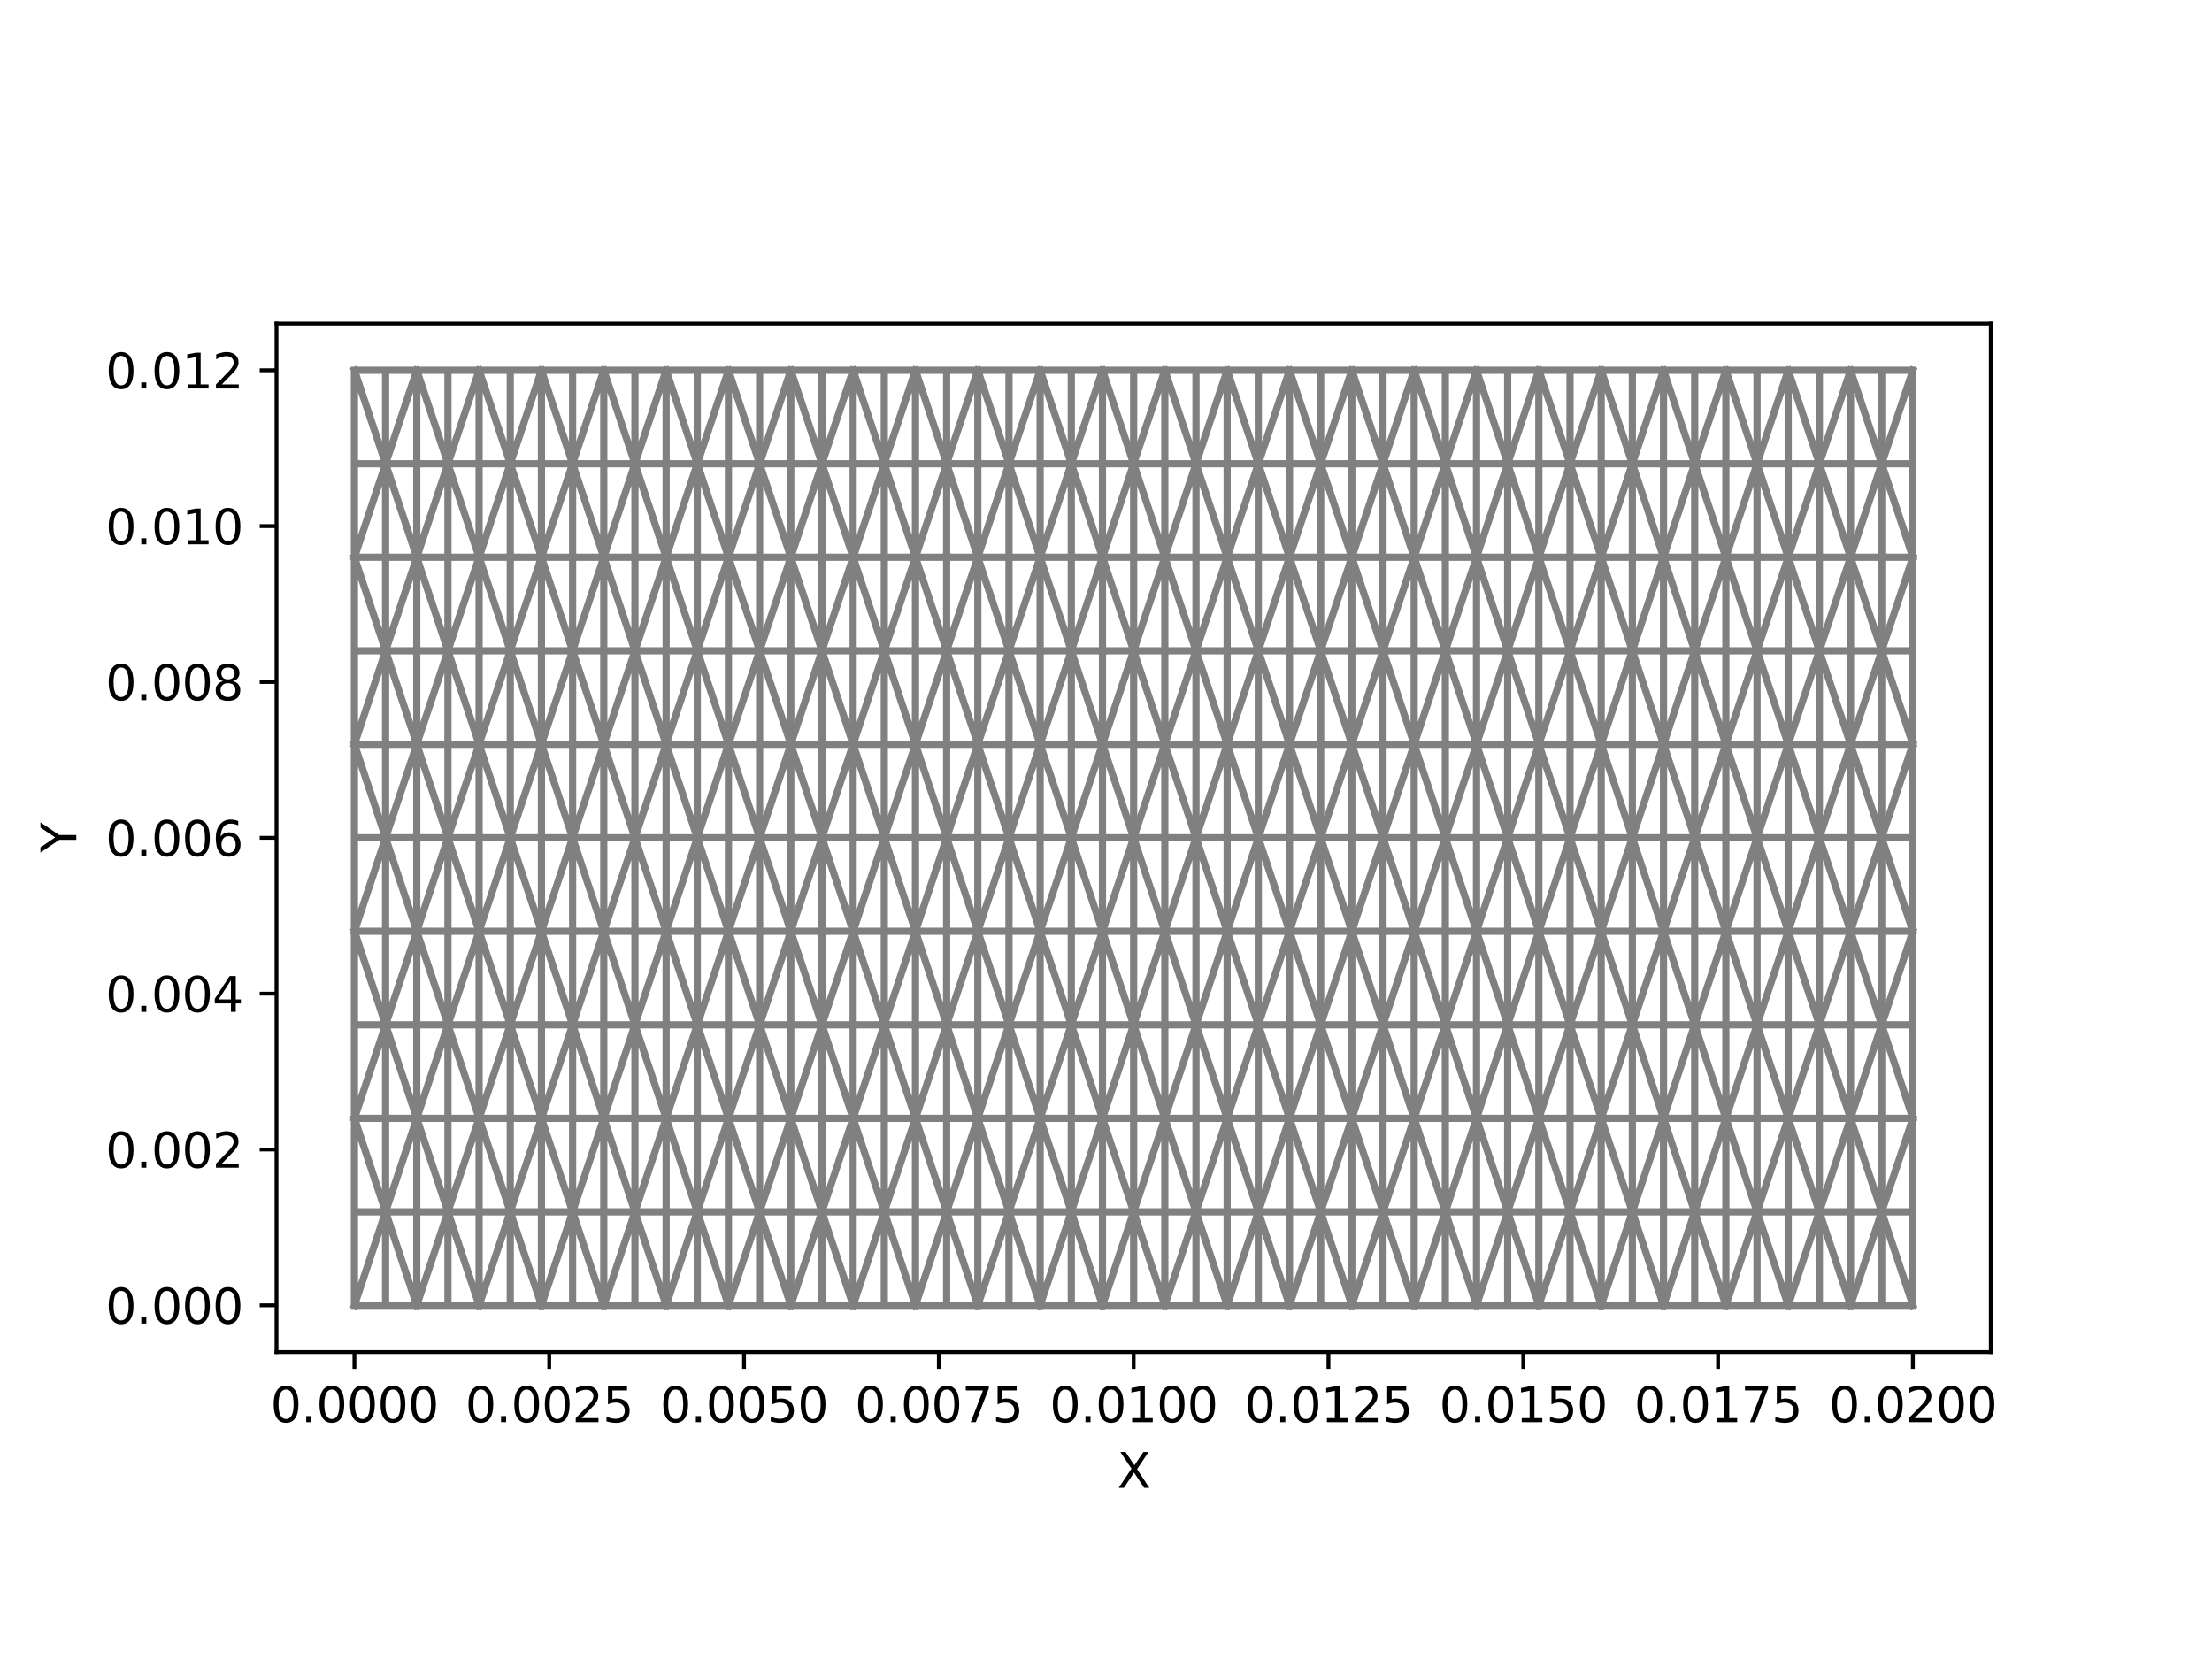 <?xml version="1.0" encoding="utf-8" standalone="no"?>
<!DOCTYPE svg PUBLIC "-//W3C//DTD SVG 1.1//EN"
  "http://www.w3.org/Graphics/SVG/1.1/DTD/svg11.dtd">
<svg xmlns:xlink="http://www.w3.org/1999/xlink" width="460.8pt" height="345.6pt" viewBox="0 0 460.8 345.6" xmlns="http://www.w3.org/2000/svg" version="1.1">
 <defs>
  <style type="text/css">*{stroke-linejoin: round; stroke-linecap: butt}</style>
 </defs>
 <g id="figure_1">
  <g id="patch_1">
   <path d="M 0 345.6 
L 460.8 345.6 
L 460.8 0 
L 0 0 
z
" style="fill: #ffffff"/>
  </g>
  <g id="axes_1">
   <g id="patch_2">
    <path d="M 57.6 281.664 
L 414.72 281.664 
L 414.72 67.392 
L 57.6 67.392 
z
" style="fill: #ffffff"/>
   </g>
   <g id="line2d_1">
    <path d="M 80.326 271.924 
L 73.833 271.924 
M 86.819 271.924 
L 80.326 271.924 
M 93.312 271.924 
L 86.819 271.924 
M 99.805 271.924 
L 93.312 271.924 
M 106.298 271.924 
L 99.805 271.924 
M 112.791 271.924 
L 106.298 271.924 
M 119.284 271.924 
L 112.791 271.924 
M 125.777 271.924 
L 119.284 271.924 
M 132.271 271.924 
L 125.777 271.924 
M 138.764 271.924 
L 132.271 271.924 
M 145.257 271.924 
L 138.764 271.924 
M 151.75 271.924 
L 145.257 271.924 
M 158.243 271.924 
L 151.75 271.924 
M 164.736 271.924 
L 158.243 271.924 
M 171.229 271.924 
L 164.736 271.924 
M 177.722 271.924 
L 171.229 271.924 
M 184.215 271.924 
L 177.722 271.924 
M 190.708 271.924 
L 184.215 271.924 
M 197.201 271.924 
L 190.708 271.924 
M 203.695 271.924 
L 197.201 271.924 
M 210.188 271.924 
L 203.695 271.924 
M 216.681 271.924 
L 210.188 271.924 
M 223.174 271.924 
L 216.681 271.924 
M 229.667 271.924 
L 223.174 271.924 
M 236.16 271.924 
L 229.667 271.924 
M 242.653 271.924 
L 236.16 271.924 
M 249.146 271.924 
L 242.653 271.924 
M 255.639 271.924 
L 249.146 271.924 
M 262.132 271.924 
L 255.639 271.924 
M 268.625 271.924 
L 262.132 271.924 
M 275.119 271.924 
L 268.625 271.924 
M 281.612 271.924 
L 275.119 271.924 
M 288.105 271.924 
L 281.612 271.924 
M 294.598 271.924 
L 288.105 271.924 
M 301.091 271.924 
L 294.598 271.924 
M 307.584 271.924 
L 301.091 271.924 
M 314.077 271.924 
L 307.584 271.924 
M 320.57 271.924 
L 314.077 271.924 
M 327.063 271.924 
L 320.57 271.924 
M 333.556 271.924 
L 327.063 271.924 
M 340.049 271.924 
L 333.556 271.924 
M 346.543 271.924 
L 340.049 271.924 
M 353.036 271.924 
L 346.543 271.924 
M 359.529 271.924 
L 353.036 271.924 
M 366.022 271.924 
L 359.529 271.924 
M 372.515 271.924 
L 366.022 271.924 
M 379.008 271.924 
L 372.515 271.924 
M 385.501 271.924 
L 379.008 271.924 
M 391.994 271.924 
L 385.501 271.924 
M 398.487 271.924 
L 391.994 271.924 
M 73.833 252.445 
L 73.833 271.924 
M 80.326 252.445 
L 73.833 271.924 
M 80.326 252.445 
L 80.326 271.924 
M 80.326 252.445 
L 86.819 271.924 
M 80.326 252.445 
L 73.833 252.445 
M 86.819 252.445 
L 86.819 271.924 
M 86.819 252.445 
L 80.326 252.445 
M 93.312 252.445 
L 86.819 271.924 
M 93.312 252.445 
L 93.312 271.924 
M 93.312 252.445 
L 99.805 271.924 
M 93.312 252.445 
L 86.819 252.445 
M 99.805 252.445 
L 99.805 271.924 
M 99.805 252.445 
L 93.312 252.445 
M 106.298 252.445 
L 99.805 271.924 
M 106.298 252.445 
L 106.298 271.924 
M 106.298 252.445 
L 112.791 271.924 
M 106.298 252.445 
L 99.805 252.445 
M 112.791 252.445 
L 112.791 271.924 
M 112.791 252.445 
L 106.298 252.445 
M 119.284 252.445 
L 112.791 271.924 
M 119.284 252.445 
L 119.284 271.924 
M 119.284 252.445 
L 125.777 271.924 
M 119.284 252.445 
L 112.791 252.445 
M 125.777 252.445 
L 125.777 271.924 
M 125.777 252.445 
L 119.284 252.445 
M 132.271 252.445 
L 125.777 271.924 
M 132.271 252.445 
L 132.271 271.924 
M 132.271 252.445 
L 138.764 271.924 
M 132.271 252.445 
L 125.777 252.445 
M 138.764 252.445 
L 138.764 271.924 
M 138.764 252.445 
L 132.271 252.445 
M 145.257 252.445 
L 138.764 271.924 
M 145.257 252.445 
L 145.257 271.924 
M 145.257 252.445 
L 151.75 271.924 
M 145.257 252.445 
L 138.764 252.445 
M 151.75 252.445 
L 151.75 271.924 
M 151.75 252.445 
L 145.257 252.445 
M 158.243 252.445 
L 151.75 271.924 
M 158.243 252.445 
L 158.243 271.924 
M 158.243 252.445 
L 164.736 271.924 
M 158.243 252.445 
L 151.75 252.445 
M 164.736 252.445 
L 164.736 271.924 
M 164.736 252.445 
L 158.243 252.445 
M 171.229 252.445 
L 164.736 271.924 
M 171.229 252.445 
L 171.229 271.924 
M 171.229 252.445 
L 177.722 271.924 
M 171.229 252.445 
L 164.736 252.445 
M 177.722 252.445 
L 177.722 271.924 
M 177.722 252.445 
L 171.229 252.445 
M 184.215 252.445 
L 177.722 271.924 
M 184.215 252.445 
L 184.215 271.924 
M 184.215 252.445 
L 190.708 271.924 
M 184.215 252.445 
L 177.722 252.445 
M 190.708 252.445 
L 190.708 271.924 
M 190.708 252.445 
L 184.215 252.445 
M 197.201 252.445 
L 190.708 271.924 
M 197.201 252.445 
L 197.201 271.924 
M 197.201 252.445 
L 203.695 271.924 
M 197.201 252.445 
L 190.708 252.445 
M 203.695 252.445 
L 203.695 271.924 
M 203.695 252.445 
L 197.201 252.445 
M 210.188 252.445 
L 203.695 271.924 
M 210.188 252.445 
L 210.188 271.924 
M 210.188 252.445 
L 216.681 271.924 
M 210.188 252.445 
L 203.695 252.445 
M 216.681 252.445 
L 216.681 271.924 
M 216.681 252.445 
L 210.188 252.445 
M 223.174 252.445 
L 216.681 271.924 
M 223.174 252.445 
L 223.174 271.924 
M 223.174 252.445 
L 229.667 271.924 
M 223.174 252.445 
L 216.681 252.445 
M 229.667 252.445 
L 229.667 271.924 
M 229.667 252.445 
L 223.174 252.445 
M 236.16 252.445 
L 229.667 271.924 
M 236.16 252.445 
L 236.16 271.924 
M 236.16 252.445 
L 242.653 271.924 
M 236.16 252.445 
L 229.667 252.445 
M 242.653 252.445 
L 242.653 271.924 
M 242.653 252.445 
L 236.16 252.445 
M 249.146 252.445 
L 242.653 271.924 
M 249.146 252.445 
L 249.146 271.924 
M 249.146 252.445 
L 255.639 271.924 
M 249.146 252.445 
L 242.653 252.445 
M 255.639 252.445 
L 255.639 271.924 
M 255.639 252.445 
L 249.146 252.445 
M 262.132 252.445 
L 255.639 271.924 
M 262.132 252.445 
L 262.132 271.924 
M 262.132 252.445 
L 268.625 271.924 
M 262.132 252.445 
L 255.639 252.445 
M 268.625 252.445 
L 268.625 271.924 
M 268.625 252.445 
L 262.132 252.445 
M 275.119 252.445 
L 268.625 271.924 
M 275.119 252.445 
L 275.119 271.924 
M 275.119 252.445 
L 281.612 271.924 
M 275.119 252.445 
L 268.625 252.445 
M 281.612 252.445 
L 281.612 271.924 
M 281.612 252.445 
L 275.119 252.445 
M 288.105 252.445 
L 281.612 271.924 
M 288.105 252.445 
L 288.105 271.924 
M 288.105 252.445 
L 294.598 271.924 
M 288.105 252.445 
L 281.612 252.445 
M 294.598 252.445 
L 294.598 271.924 
M 294.598 252.445 
L 288.105 252.445 
M 301.091 252.445 
L 294.598 271.924 
M 301.091 252.445 
L 301.091 271.924 
M 301.091 252.445 
L 307.584 271.924 
M 301.091 252.445 
L 294.598 252.445 
M 307.584 252.445 
L 307.584 271.924 
M 307.584 252.445 
L 301.091 252.445 
M 314.077 252.445 
L 307.584 271.924 
M 314.077 252.445 
L 314.077 271.924 
M 314.077 252.445 
L 320.57 271.924 
M 314.077 252.445 
L 307.584 252.445 
M 320.57 252.445 
L 320.57 271.924 
M 320.57 252.445 
L 314.077 252.445 
M 327.063 252.445 
L 320.57 271.924 
M 327.063 252.445 
L 327.063 271.924 
M 327.063 252.445 
L 333.556 271.924 
M 327.063 252.445 
L 320.57 252.445 
M 333.556 252.445 
L 333.556 271.924 
M 333.556 252.445 
L 327.063 252.445 
M 340.049 252.445 
L 333.556 271.924 
M 340.049 252.445 
L 340.049 271.924 
M 340.049 252.445 
L 346.543 271.924 
M 340.049 252.445 
L 333.556 252.445 
M 346.543 252.445 
L 346.543 271.924 
M 346.543 252.445 
L 340.049 252.445 
M 353.036 252.445 
L 346.543 271.924 
M 353.036 252.445 
L 353.036 271.924 
M 353.036 252.445 
L 359.529 271.924 
M 353.036 252.445 
L 346.543 252.445 
M 359.529 252.445 
L 359.529 271.924 
M 359.529 252.445 
L 353.036 252.445 
M 366.022 252.445 
L 359.529 271.924 
M 366.022 252.445 
L 366.022 271.924 
M 366.022 252.445 
L 372.515 271.924 
M 366.022 252.445 
L 359.529 252.445 
M 372.515 252.445 
L 372.515 271.924 
M 372.515 252.445 
L 366.022 252.445 
M 379.008 252.445 
L 372.515 271.924 
M 379.008 252.445 
L 379.008 271.924 
M 379.008 252.445 
L 385.501 271.924 
M 379.008 252.445 
L 372.515 252.445 
M 385.501 252.445 
L 385.501 271.924 
M 385.501 252.445 
L 379.008 252.445 
M 391.994 252.445 
L 385.501 271.924 
M 391.994 252.445 
L 391.994 271.924 
M 391.994 252.445 
L 398.487 271.924 
M 391.994 252.445 
L 385.501 252.445 
M 398.487 252.445 
L 398.487 271.924 
M 398.487 252.445 
L 391.994 252.445 
M 73.833 232.966 
L 73.833 252.445 
M 73.833 232.966 
L 80.326 252.445 
M 80.326 232.966 
L 80.326 252.445 
M 80.326 232.966 
L 73.833 232.966 
M 86.819 232.966 
L 80.326 252.445 
M 86.819 232.966 
L 86.819 252.445 
M 86.819 232.966 
L 93.312 252.445 
M 86.819 232.966 
L 80.326 232.966 
M 93.312 232.966 
L 93.312 252.445 
M 93.312 232.966 
L 86.819 232.966 
M 99.805 232.966 
L 93.312 252.445 
M 99.805 232.966 
L 99.805 252.445 
M 99.805 232.966 
L 106.298 252.445 
M 99.805 232.966 
L 93.312 232.966 
M 106.298 232.966 
L 106.298 252.445 
M 106.298 232.966 
L 99.805 232.966 
M 112.791 232.966 
L 106.298 252.445 
M 112.791 232.966 
L 112.791 252.445 
M 112.791 232.966 
L 119.284 252.445 
M 112.791 232.966 
L 106.298 232.966 
M 119.284 232.966 
L 119.284 252.445 
M 119.284 232.966 
L 112.791 232.966 
M 125.777 232.966 
L 119.284 252.445 
M 125.777 232.966 
L 125.777 252.445 
M 125.777 232.966 
L 132.271 252.445 
M 125.777 232.966 
L 119.284 232.966 
M 132.271 232.966 
L 132.271 252.445 
M 132.271 232.966 
L 125.777 232.966 
M 138.764 232.966 
L 132.271 252.445 
M 138.764 232.966 
L 138.764 252.445 
M 138.764 232.966 
L 145.257 252.445 
M 138.764 232.966 
L 132.271 232.966 
M 145.257 232.966 
L 145.257 252.445 
M 145.257 232.966 
L 138.764 232.966 
M 151.75 232.966 
L 145.257 252.445 
M 151.75 232.966 
L 151.75 252.445 
M 151.75 232.966 
L 158.243 252.445 
M 151.75 232.966 
L 145.257 232.966 
M 158.243 232.966 
L 158.243 252.445 
M 158.243 232.966 
L 151.75 232.966 
M 164.736 232.966 
L 158.243 252.445 
M 164.736 232.966 
L 164.736 252.445 
M 164.736 232.966 
L 171.229 252.445 
M 164.736 232.966 
L 158.243 232.966 
M 171.229 232.966 
L 171.229 252.445 
M 171.229 232.966 
L 164.736 232.966 
M 177.722 232.966 
L 171.229 252.445 
M 177.722 232.966 
L 177.722 252.445 
M 177.722 232.966 
L 184.215 252.445 
M 177.722 232.966 
L 171.229 232.966 
M 184.215 232.966 
L 184.215 252.445 
M 184.215 232.966 
L 177.722 232.966 
M 190.708 232.966 
L 184.215 252.445 
M 190.708 232.966 
L 190.708 252.445 
M 190.708 232.966 
L 197.201 252.445 
M 190.708 232.966 
L 184.215 232.966 
M 197.201 232.966 
L 197.201 252.445 
M 197.201 232.966 
L 190.708 232.966 
M 203.695 232.966 
L 197.201 252.445 
M 203.695 232.966 
L 203.695 252.445 
M 203.695 232.966 
L 210.188 252.445 
M 203.695 232.966 
L 197.201 232.966 
M 210.188 232.966 
L 210.188 252.445 
M 210.188 232.966 
L 203.695 232.966 
M 216.681 232.966 
L 210.188 252.445 
M 216.681 232.966 
L 216.681 252.445 
M 216.681 232.966 
L 223.174 252.445 
M 216.681 232.966 
L 210.188 232.966 
M 223.174 232.966 
L 223.174 252.445 
M 223.174 232.966 
L 216.681 232.966 
M 229.667 232.966 
L 223.174 252.445 
M 229.667 232.966 
L 229.667 252.445 
M 229.667 232.966 
L 236.16 252.445 
M 229.667 232.966 
L 223.174 232.966 
M 236.16 232.966 
L 236.16 252.445 
M 236.16 232.966 
L 229.667 232.966 
M 242.653 232.966 
L 236.16 252.445 
M 242.653 232.966 
L 242.653 252.445 
M 242.653 232.966 
L 249.146 252.445 
M 242.653 232.966 
L 236.16 232.966 
M 249.146 232.966 
L 249.146 252.445 
M 249.146 232.966 
L 242.653 232.966 
M 255.639 232.966 
L 249.146 252.445 
M 255.639 232.966 
L 255.639 252.445 
M 255.639 232.966 
L 262.132 252.445 
M 255.639 232.966 
L 249.146 232.966 
M 262.132 232.966 
L 262.132 252.445 
M 262.132 232.966 
L 255.639 232.966 
M 268.625 232.966 
L 262.132 252.445 
M 268.625 232.966 
L 268.625 252.445 
M 268.625 232.966 
L 275.119 252.445 
M 268.625 232.966 
L 262.132 232.966 
M 275.119 232.966 
L 275.119 252.445 
M 275.119 232.966 
L 268.625 232.966 
M 281.612 232.966 
L 275.119 252.445 
M 281.612 232.966 
L 281.612 252.445 
M 281.612 232.966 
L 288.105 252.445 
M 281.612 232.966 
L 275.119 232.966 
M 288.105 232.966 
L 288.105 252.445 
M 288.105 232.966 
L 281.612 232.966 
M 294.598 232.966 
L 288.105 252.445 
M 294.598 232.966 
L 294.598 252.445 
M 294.598 232.966 
L 301.091 252.445 
M 294.598 232.966 
L 288.105 232.966 
M 301.091 232.966 
L 301.091 252.445 
M 301.091 232.966 
L 294.598 232.966 
M 307.584 232.966 
L 301.091 252.445 
M 307.584 232.966 
L 307.584 252.445 
M 307.584 232.966 
L 314.077 252.445 
M 307.584 232.966 
L 301.091 232.966 
M 314.077 232.966 
L 314.077 252.445 
M 314.077 232.966 
L 307.584 232.966 
M 320.57 232.966 
L 314.077 252.445 
M 320.57 232.966 
L 320.57 252.445 
M 320.57 232.966 
L 327.063 252.445 
M 320.57 232.966 
L 314.077 232.966 
M 327.063 232.966 
L 327.063 252.445 
M 327.063 232.966 
L 320.57 232.966 
M 333.556 232.966 
L 327.063 252.445 
M 333.556 232.966 
L 333.556 252.445 
M 333.556 232.966 
L 340.049 252.445 
M 333.556 232.966 
L 327.063 232.966 
M 340.049 232.966 
L 340.049 252.445 
M 340.049 232.966 
L 333.556 232.966 
M 346.543 232.966 
L 340.049 252.445 
M 346.543 232.966 
L 346.543 252.445 
M 346.543 232.966 
L 353.036 252.445 
M 346.543 232.966 
L 340.049 232.966 
M 353.036 232.966 
L 353.036 252.445 
M 353.036 232.966 
L 346.543 232.966 
M 359.529 232.966 
L 353.036 252.445 
M 359.529 232.966 
L 359.529 252.445 
M 359.529 232.966 
L 366.022 252.445 
M 359.529 232.966 
L 353.036 232.966 
M 366.022 232.966 
L 366.022 252.445 
M 366.022 232.966 
L 359.529 232.966 
M 372.515 232.966 
L 366.022 252.445 
M 372.515 232.966 
L 372.515 252.445 
M 372.515 232.966 
L 379.008 252.445 
M 372.515 232.966 
L 366.022 232.966 
M 379.008 232.966 
L 379.008 252.445 
M 379.008 232.966 
L 372.515 232.966 
M 385.501 232.966 
L 379.008 252.445 
M 385.501 232.966 
L 385.501 252.445 
M 385.501 232.966 
L 391.994 252.445 
M 385.501 232.966 
L 379.008 232.966 
M 391.994 232.966 
L 391.994 252.445 
M 391.994 232.966 
L 385.501 232.966 
M 398.487 232.966 
L 391.994 252.445 
M 398.487 232.966 
L 398.487 252.445 
M 398.487 232.966 
L 391.994 232.966 
M 73.833 213.487 
L 73.833 232.966 
M 80.326 213.487 
L 73.833 232.966 
M 80.326 213.487 
L 80.326 232.966 
M 80.326 213.487 
L 86.819 232.966 
M 80.326 213.487 
L 73.833 213.487 
M 86.819 213.487 
L 86.819 232.966 
M 86.819 213.487 
L 80.326 213.487 
M 93.312 213.487 
L 86.819 232.966 
M 93.312 213.487 
L 93.312 232.966 
M 93.312 213.487 
L 99.805 232.966 
M 93.312 213.487 
L 86.819 213.487 
M 99.805 213.487 
L 99.805 232.966 
M 99.805 213.487 
L 93.312 213.487 
M 106.298 213.487 
L 99.805 232.966 
M 106.298 213.487 
L 106.298 232.966 
M 106.298 213.487 
L 112.791 232.966 
M 106.298 213.487 
L 99.805 213.487 
M 112.791 213.487 
L 112.791 232.966 
M 112.791 213.487 
L 106.298 213.487 
M 119.284 213.487 
L 112.791 232.966 
M 119.284 213.487 
L 119.284 232.966 
M 119.284 213.487 
L 125.777 232.966 
M 119.284 213.487 
L 112.791 213.487 
M 125.777 213.487 
L 125.777 232.966 
M 125.777 213.487 
L 119.284 213.487 
M 132.271 213.487 
L 125.777 232.966 
M 132.271 213.487 
L 132.271 232.966 
M 132.271 213.487 
L 138.764 232.966 
M 132.271 213.487 
L 125.777 213.487 
M 138.764 213.487 
L 138.764 232.966 
M 138.764 213.487 
L 132.271 213.487 
M 145.257 213.487 
L 138.764 232.966 
M 145.257 213.487 
L 145.257 232.966 
M 145.257 213.487 
L 151.75 232.966 
M 145.257 213.487 
L 138.764 213.487 
M 151.75 213.487 
L 151.75 232.966 
M 151.75 213.487 
L 145.257 213.487 
M 158.243 213.487 
L 151.75 232.966 
M 158.243 213.487 
L 158.243 232.966 
M 158.243 213.487 
L 164.736 232.966 
M 158.243 213.487 
L 151.75 213.487 
M 164.736 213.487 
L 164.736 232.966 
M 164.736 213.487 
L 158.243 213.487 
M 171.229 213.487 
L 164.736 232.966 
M 171.229 213.487 
L 171.229 232.966 
M 171.229 213.487 
L 177.722 232.966 
M 171.229 213.487 
L 164.736 213.487 
M 177.722 213.487 
L 177.722 232.966 
M 177.722 213.487 
L 171.229 213.487 
M 184.215 213.487 
L 177.722 232.966 
M 184.215 213.487 
L 184.215 232.966 
M 184.215 213.487 
L 190.708 232.966 
M 184.215 213.487 
L 177.722 213.487 
M 190.708 213.487 
L 190.708 232.966 
M 190.708 213.487 
L 184.215 213.487 
M 197.201 213.487 
L 190.708 232.966 
M 197.201 213.487 
L 197.201 232.966 
M 197.201 213.487 
L 203.695 232.966 
M 197.201 213.487 
L 190.708 213.487 
M 203.695 213.487 
L 203.695 232.966 
M 203.695 213.487 
L 197.201 213.487 
M 210.188 213.487 
L 203.695 232.966 
M 210.188 213.487 
L 210.188 232.966 
M 210.188 213.487 
L 216.681 232.966 
M 210.188 213.487 
L 203.695 213.487 
M 216.681 213.487 
L 216.681 232.966 
M 216.681 213.487 
L 210.188 213.487 
M 223.174 213.487 
L 216.681 232.966 
M 223.174 213.487 
L 223.174 232.966 
M 223.174 213.487 
L 229.667 232.966 
M 223.174 213.487 
L 216.681 213.487 
M 229.667 213.487 
L 229.667 232.966 
M 229.667 213.487 
L 223.174 213.487 
M 236.16 213.487 
L 229.667 232.966 
M 236.16 213.487 
L 236.16 232.966 
M 236.16 213.487 
L 242.653 232.966 
M 236.16 213.487 
L 229.667 213.487 
M 242.653 213.487 
L 242.653 232.966 
M 242.653 213.487 
L 236.16 213.487 
M 249.146 213.487 
L 242.653 232.966 
M 249.146 213.487 
L 249.146 232.966 
M 249.146 213.487 
L 255.639 232.966 
M 249.146 213.487 
L 242.653 213.487 
M 255.639 213.487 
L 255.639 232.966 
M 255.639 213.487 
L 249.146 213.487 
M 262.132 213.487 
L 255.639 232.966 
M 262.132 213.487 
L 262.132 232.966 
M 262.132 213.487 
L 268.625 232.966 
M 262.132 213.487 
L 255.639 213.487 
M 268.625 213.487 
L 268.625 232.966 
M 268.625 213.487 
L 262.132 213.487 
M 275.119 213.487 
L 268.625 232.966 
M 275.119 213.487 
L 275.119 232.966 
M 275.119 213.487 
L 281.612 232.966 
M 275.119 213.487 
L 268.625 213.487 
M 281.612 213.487 
L 281.612 232.966 
M 281.612 213.487 
L 275.119 213.487 
M 288.105 213.487 
L 281.612 232.966 
M 288.105 213.487 
L 288.105 232.966 
M 288.105 213.487 
L 294.598 232.966 
M 288.105 213.487 
L 281.612 213.487 
M 294.598 213.487 
L 294.598 232.966 
M 294.598 213.487 
L 288.105 213.487 
M 301.091 213.487 
L 294.598 232.966 
M 301.091 213.487 
L 301.091 232.966 
M 301.091 213.487 
L 307.584 232.966 
M 301.091 213.487 
L 294.598 213.487 
M 307.584 213.487 
L 307.584 232.966 
M 307.584 213.487 
L 301.091 213.487 
M 314.077 213.487 
L 307.584 232.966 
M 314.077 213.487 
L 314.077 232.966 
M 314.077 213.487 
L 320.57 232.966 
M 314.077 213.487 
L 307.584 213.487 
M 320.57 213.487 
L 320.57 232.966 
M 320.57 213.487 
L 314.077 213.487 
M 327.063 213.487 
L 320.57 232.966 
M 327.063 213.487 
L 327.063 232.966 
M 327.063 213.487 
L 333.556 232.966 
M 327.063 213.487 
L 320.57 213.487 
M 333.556 213.487 
L 333.556 232.966 
M 333.556 213.487 
L 327.063 213.487 
M 340.049 213.487 
L 333.556 232.966 
M 340.049 213.487 
L 340.049 232.966 
M 340.049 213.487 
L 346.543 232.966 
M 340.049 213.487 
L 333.556 213.487 
M 346.543 213.487 
L 346.543 232.966 
M 346.543 213.487 
L 340.049 213.487 
M 353.036 213.487 
L 346.543 232.966 
M 353.036 213.487 
L 353.036 232.966 
M 353.036 213.487 
L 359.529 232.966 
M 353.036 213.487 
L 346.543 213.487 
M 359.529 213.487 
L 359.529 232.966 
M 359.529 213.487 
L 353.036 213.487 
M 366.022 213.487 
L 359.529 232.966 
M 366.022 213.487 
L 366.022 232.966 
M 366.022 213.487 
L 372.515 232.966 
M 366.022 213.487 
L 359.529 213.487 
M 372.515 213.487 
L 372.515 232.966 
M 372.515 213.487 
L 366.022 213.487 
M 379.008 213.487 
L 372.515 232.966 
M 379.008 213.487 
L 379.008 232.966 
M 379.008 213.487 
L 385.501 232.966 
M 379.008 213.487 
L 372.515 213.487 
M 385.501 213.487 
L 385.501 232.966 
M 385.501 213.487 
L 379.008 213.487 
M 391.994 213.487 
L 385.501 232.966 
M 391.994 213.487 
L 391.994 232.966 
M 391.994 213.487 
L 398.487 232.966 
M 391.994 213.487 
L 385.501 213.487 
M 398.487 213.487 
L 398.487 232.966 
M 398.487 213.487 
L 391.994 213.487 
M 73.833 194.007 
L 73.833 213.487 
M 73.833 194.007 
L 80.326 213.487 
M 80.326 194.007 
L 80.326 213.487 
M 80.326 194.007 
L 73.833 194.007 
M 86.819 194.007 
L 80.326 213.487 
M 86.819 194.007 
L 86.819 213.487 
M 86.819 194.007 
L 93.312 213.487 
M 86.819 194.007 
L 80.326 194.007 
M 93.312 194.007 
L 93.312 213.487 
M 93.312 194.007 
L 86.819 194.007 
M 99.805 194.007 
L 93.312 213.487 
M 99.805 194.007 
L 99.805 213.487 
M 99.805 194.007 
L 106.298 213.487 
M 99.805 194.007 
L 93.312 194.007 
M 106.298 194.007 
L 106.298 213.487 
M 106.298 194.007 
L 99.805 194.007 
M 112.791 194.007 
L 106.298 213.487 
M 112.791 194.007 
L 112.791 213.487 
M 112.791 194.007 
L 119.284 213.487 
M 112.791 194.007 
L 106.298 194.007 
M 119.284 194.007 
L 119.284 213.487 
M 119.284 194.007 
L 112.791 194.007 
M 125.777 194.007 
L 119.284 213.487 
M 125.777 194.007 
L 125.777 213.487 
M 125.777 194.007 
L 132.271 213.487 
M 125.777 194.007 
L 119.284 194.007 
M 132.271 194.007 
L 132.271 213.487 
M 132.271 194.007 
L 125.777 194.007 
M 138.764 194.007 
L 132.271 213.487 
M 138.764 194.007 
L 138.764 213.487 
M 138.764 194.007 
L 145.257 213.487 
M 138.764 194.007 
L 132.271 194.007 
M 145.257 194.007 
L 145.257 213.487 
M 145.257 194.007 
L 138.764 194.007 
M 151.75 194.007 
L 145.257 213.487 
M 151.75 194.007 
L 151.75 213.487 
M 151.75 194.007 
L 158.243 213.487 
M 151.75 194.007 
L 145.257 194.007 
M 158.243 194.007 
L 158.243 213.487 
M 158.243 194.007 
L 151.75 194.007 
M 164.736 194.007 
L 158.243 213.487 
M 164.736 194.007 
L 164.736 213.487 
M 164.736 194.007 
L 171.229 213.487 
M 164.736 194.007 
L 158.243 194.007 
M 171.229 194.007 
L 171.229 213.487 
M 171.229 194.007 
L 164.736 194.007 
M 177.722 194.007 
L 171.229 213.487 
M 177.722 194.007 
L 177.722 213.487 
M 177.722 194.007 
L 184.215 213.487 
M 177.722 194.007 
L 171.229 194.007 
M 184.215 194.007 
L 184.215 213.487 
M 184.215 194.007 
L 177.722 194.007 
M 190.708 194.007 
L 184.215 213.487 
M 190.708 194.007 
L 190.708 213.487 
M 190.708 194.007 
L 197.201 213.487 
M 190.708 194.007 
L 184.215 194.007 
M 197.201 194.007 
L 197.201 213.487 
M 197.201 194.007 
L 190.708 194.007 
M 203.695 194.007 
L 197.201 213.487 
M 203.695 194.007 
L 203.695 213.487 
M 203.695 194.007 
L 210.188 213.487 
M 203.695 194.007 
L 197.201 194.007 
M 210.188 194.007 
L 210.188 213.487 
M 210.188 194.007 
L 203.695 194.007 
M 216.681 194.007 
L 210.188 213.487 
M 216.681 194.007 
L 216.681 213.487 
M 216.681 194.007 
L 223.174 213.487 
M 216.681 194.007 
L 210.188 194.007 
M 223.174 194.007 
L 223.174 213.487 
M 223.174 194.007 
L 216.681 194.007 
M 229.667 194.007 
L 223.174 213.487 
M 229.667 194.007 
L 229.667 213.487 
M 229.667 194.007 
L 236.16 213.487 
M 229.667 194.007 
L 223.174 194.007 
M 236.16 194.007 
L 236.16 213.487 
M 236.16 194.007 
L 229.667 194.007 
M 242.653 194.007 
L 236.16 213.487 
M 242.653 194.007 
L 242.653 213.487 
M 242.653 194.007 
L 249.146 213.487 
M 242.653 194.007 
L 236.16 194.007 
M 249.146 194.007 
L 249.146 213.487 
M 249.146 194.007 
L 242.653 194.007 
M 255.639 194.007 
L 249.146 213.487 
M 255.639 194.007 
L 255.639 213.487 
M 255.639 194.007 
L 262.132 213.487 
M 255.639 194.007 
L 249.146 194.007 
M 262.132 194.007 
L 262.132 213.487 
M 262.132 194.007 
L 255.639 194.007 
M 268.625 194.007 
L 262.132 213.487 
M 268.625 194.007 
L 268.625 213.487 
M 268.625 194.007 
L 275.119 213.487 
M 268.625 194.007 
L 262.132 194.007 
M 275.119 194.007 
L 275.119 213.487 
M 275.119 194.007 
L 268.625 194.007 
M 281.612 194.007 
L 275.119 213.487 
M 281.612 194.007 
L 281.612 213.487 
M 281.612 194.007 
L 288.105 213.487 
M 281.612 194.007 
L 275.119 194.007 
M 288.105 194.007 
L 288.105 213.487 
M 288.105 194.007 
L 281.612 194.007 
M 294.598 194.007 
L 288.105 213.487 
M 294.598 194.007 
L 294.598 213.487 
M 294.598 194.007 
L 301.091 213.487 
M 294.598 194.007 
L 288.105 194.007 
M 301.091 194.007 
L 301.091 213.487 
M 301.091 194.007 
L 294.598 194.007 
M 307.584 194.007 
L 301.091 213.487 
M 307.584 194.007 
L 307.584 213.487 
M 307.584 194.007 
L 314.077 213.487 
M 307.584 194.007 
L 301.091 194.007 
M 314.077 194.007 
L 314.077 213.487 
M 314.077 194.007 
L 307.584 194.007 
M 320.57 194.007 
L 314.077 213.487 
M 320.57 194.007 
L 320.57 213.487 
M 320.57 194.007 
L 327.063 213.487 
M 320.57 194.007 
L 314.077 194.007 
M 327.063 194.007 
L 327.063 213.487 
M 327.063 194.007 
L 320.57 194.007 
M 333.556 194.007 
L 327.063 213.487 
M 333.556 194.007 
L 333.556 213.487 
M 333.556 194.007 
L 340.049 213.487 
M 333.556 194.007 
L 327.063 194.007 
M 340.049 194.007 
L 340.049 213.487 
M 340.049 194.007 
L 333.556 194.007 
M 346.543 194.007 
L 340.049 213.487 
M 346.543 194.007 
L 346.543 213.487 
M 346.543 194.007 
L 353.036 213.487 
M 346.543 194.007 
L 340.049 194.007 
M 353.036 194.007 
L 353.036 213.487 
M 353.036 194.007 
L 346.543 194.007 
M 359.529 194.007 
L 353.036 213.487 
M 359.529 194.007 
L 359.529 213.487 
M 359.529 194.007 
L 366.022 213.487 
M 359.529 194.007 
L 353.036 194.007 
M 366.022 194.007 
L 366.022 213.487 
M 366.022 194.007 
L 359.529 194.007 
M 372.515 194.007 
L 366.022 213.487 
M 372.515 194.007 
L 372.515 213.487 
M 372.515 194.007 
L 379.008 213.487 
M 372.515 194.007 
L 366.022 194.007 
M 379.008 194.007 
L 379.008 213.487 
M 379.008 194.007 
L 372.515 194.007 
M 385.501 194.007 
L 379.008 213.487 
M 385.501 194.007 
L 385.501 213.487 
M 385.501 194.007 
L 391.994 213.487 
M 385.501 194.007 
L 379.008 194.007 
M 391.994 194.007 
L 391.994 213.487 
M 391.994 194.007 
L 385.501 194.007 
M 398.487 194.007 
L 391.994 213.487 
M 398.487 194.007 
L 398.487 213.487 
M 398.487 194.007 
L 391.994 194.007 
M 73.833 174.528 
L 73.833 194.007 
M 80.326 174.528 
L 73.833 194.007 
M 80.326 174.528 
L 80.326 194.007 
M 80.326 174.528 
L 86.819 194.007 
M 80.326 174.528 
L 73.833 174.528 
M 86.819 174.528 
L 86.819 194.007 
M 86.819 174.528 
L 80.326 174.528 
M 93.312 174.528 
L 86.819 194.007 
M 93.312 174.528 
L 93.312 194.007 
M 93.312 174.528 
L 99.805 194.007 
M 93.312 174.528 
L 86.819 174.528 
M 99.805 174.528 
L 99.805 194.007 
M 99.805 174.528 
L 93.312 174.528 
M 106.298 174.528 
L 99.805 194.007 
M 106.298 174.528 
L 106.298 194.007 
M 106.298 174.528 
L 112.791 194.007 
M 106.298 174.528 
L 99.805 174.528 
M 112.791 174.528 
L 112.791 194.007 
M 112.791 174.528 
L 106.298 174.528 
M 119.284 174.528 
L 112.791 194.007 
M 119.284 174.528 
L 119.284 194.007 
M 119.284 174.528 
L 125.777 194.007 
M 119.284 174.528 
L 112.791 174.528 
M 125.777 174.528 
L 125.777 194.007 
M 125.777 174.528 
L 119.284 174.528 
M 132.271 174.528 
L 125.777 194.007 
M 132.271 174.528 
L 132.271 194.007 
M 132.271 174.528 
L 138.764 194.007 
M 132.271 174.528 
L 125.777 174.528 
M 138.764 174.528 
L 138.764 194.007 
M 138.764 174.528 
L 132.271 174.528 
M 145.257 174.528 
L 138.764 194.007 
M 145.257 174.528 
L 145.257 194.007 
M 145.257 174.528 
L 151.75 194.007 
M 145.257 174.528 
L 138.764 174.528 
M 151.75 174.528 
L 151.75 194.007 
M 151.75 174.528 
L 145.257 174.528 
M 158.243 174.528 
L 151.75 194.007 
M 158.243 174.528 
L 158.243 194.007 
M 158.243 174.528 
L 164.736 194.007 
M 158.243 174.528 
L 151.75 174.528 
M 164.736 174.528 
L 164.736 194.007 
M 164.736 174.528 
L 158.243 174.528 
M 171.229 174.528 
L 164.736 194.007 
M 171.229 174.528 
L 171.229 194.007 
M 171.229 174.528 
L 177.722 194.007 
M 171.229 174.528 
L 164.736 174.528 
M 177.722 174.528 
L 177.722 194.007 
M 177.722 174.528 
L 171.229 174.528 
M 184.215 174.528 
L 177.722 194.007 
M 184.215 174.528 
L 184.215 194.007 
M 184.215 174.528 
L 190.708 194.007 
M 184.215 174.528 
L 177.722 174.528 
M 190.708 174.528 
L 190.708 194.007 
M 190.708 174.528 
L 184.215 174.528 
M 197.201 174.528 
L 190.708 194.007 
M 197.201 174.528 
L 197.201 194.007 
M 197.201 174.528 
L 203.695 194.007 
M 197.201 174.528 
L 190.708 174.528 
M 203.695 174.528 
L 203.695 194.007 
M 203.695 174.528 
L 197.201 174.528 
M 210.188 174.528 
L 203.695 194.007 
M 210.188 174.528 
L 210.188 194.007 
M 210.188 174.528 
L 216.681 194.007 
M 210.188 174.528 
L 203.695 174.528 
M 216.681 174.528 
L 216.681 194.007 
M 216.681 174.528 
L 210.188 174.528 
M 223.174 174.528 
L 216.681 194.007 
M 223.174 174.528 
L 223.174 194.007 
M 223.174 174.528 
L 229.667 194.007 
M 223.174 174.528 
L 216.681 174.528 
M 229.667 174.528 
L 229.667 194.007 
M 229.667 174.528 
L 223.174 174.528 
M 236.16 174.528 
L 229.667 194.007 
M 236.16 174.528 
L 236.16 194.007 
M 236.16 174.528 
L 242.653 194.007 
M 236.16 174.528 
L 229.667 174.528 
M 242.653 174.528 
L 242.653 194.007 
M 242.653 174.528 
L 236.16 174.528 
M 249.146 174.528 
L 242.653 194.007 
M 249.146 174.528 
L 249.146 194.007 
M 249.146 174.528 
L 255.639 194.007 
M 249.146 174.528 
L 242.653 174.528 
M 255.639 174.528 
L 255.639 194.007 
M 255.639 174.528 
L 249.146 174.528 
M 262.132 174.528 
L 255.639 194.007 
M 262.132 174.528 
L 262.132 194.007 
M 262.132 174.528 
L 268.625 194.007 
M 262.132 174.528 
L 255.639 174.528 
M 268.625 174.528 
L 268.625 194.007 
M 268.625 174.528 
L 262.132 174.528 
M 275.119 174.528 
L 268.625 194.007 
M 275.119 174.528 
L 275.119 194.007 
M 275.119 174.528 
L 281.612 194.007 
M 275.119 174.528 
L 268.625 174.528 
M 281.612 174.528 
L 281.612 194.007 
M 281.612 174.528 
L 275.119 174.528 
M 288.105 174.528 
L 281.612 194.007 
M 288.105 174.528 
L 288.105 194.007 
M 288.105 174.528 
L 294.598 194.007 
M 288.105 174.528 
L 281.612 174.528 
M 294.598 174.528 
L 294.598 194.007 
M 294.598 174.528 
L 288.105 174.528 
M 301.091 174.528 
L 294.598 194.007 
M 301.091 174.528 
L 301.091 194.007 
M 301.091 174.528 
L 307.584 194.007 
M 301.091 174.528 
L 294.598 174.528 
M 307.584 174.528 
L 307.584 194.007 
M 307.584 174.528 
L 301.091 174.528 
M 314.077 174.528 
L 307.584 194.007 
M 314.077 174.528 
L 314.077 194.007 
M 314.077 174.528 
L 320.57 194.007 
M 314.077 174.528 
L 307.584 174.528 
M 320.57 174.528 
L 320.57 194.007 
M 320.57 174.528 
L 314.077 174.528 
M 327.063 174.528 
L 320.57 194.007 
M 327.063 174.528 
L 327.063 194.007 
M 327.063 174.528 
L 333.556 194.007 
M 327.063 174.528 
L 320.57 174.528 
M 333.556 174.528 
L 333.556 194.007 
M 333.556 174.528 
L 327.063 174.528 
M 340.049 174.528 
L 333.556 194.007 
M 340.049 174.528 
L 340.049 194.007 
M 340.049 174.528 
L 346.543 194.007 
M 340.049 174.528 
L 333.556 174.528 
M 346.543 174.528 
L 346.543 194.007 
M 346.543 174.528 
L 340.049 174.528 
M 353.036 174.528 
L 346.543 194.007 
M 353.036 174.528 
L 353.036 194.007 
M 353.036 174.528 
L 359.529 194.007 
M 353.036 174.528 
L 346.543 174.528 
M 359.529 174.528 
L 359.529 194.007 
M 359.529 174.528 
L 353.036 174.528 
M 366.022 174.528 
L 359.529 194.007 
M 366.022 174.528 
L 366.022 194.007 
M 366.022 174.528 
L 372.515 194.007 
M 366.022 174.528 
L 359.529 174.528 
M 372.515 174.528 
L 372.515 194.007 
M 372.515 174.528 
L 366.022 174.528 
M 379.008 174.528 
L 372.515 194.007 
M 379.008 174.528 
L 379.008 194.007 
M 379.008 174.528 
L 385.501 194.007 
M 379.008 174.528 
L 372.515 174.528 
M 385.501 174.528 
L 385.501 194.007 
M 385.501 174.528 
L 379.008 174.528 
M 391.994 174.528 
L 385.501 194.007 
M 391.994 174.528 
L 391.994 194.007 
M 391.994 174.528 
L 398.487 194.007 
M 391.994 174.528 
L 385.501 174.528 
M 398.487 174.528 
L 398.487 194.007 
M 398.487 174.528 
L 391.994 174.528 
M 73.833 155.049 
L 73.833 174.528 
M 73.833 155.049 
L 80.326 174.528 
M 80.326 155.049 
L 80.326 174.528 
M 80.326 155.049 
L 73.833 155.049 
M 86.819 155.049 
L 80.326 174.528 
M 86.819 155.049 
L 86.819 174.528 
M 86.819 155.049 
L 93.312 174.528 
M 86.819 155.049 
L 80.326 155.049 
M 93.312 155.049 
L 93.312 174.528 
M 93.312 155.049 
L 86.819 155.049 
M 99.805 155.049 
L 93.312 174.528 
M 99.805 155.049 
L 99.805 174.528 
M 99.805 155.049 
L 106.298 174.528 
M 99.805 155.049 
L 93.312 155.049 
M 106.298 155.049 
L 106.298 174.528 
M 106.298 155.049 
L 99.805 155.049 
M 112.791 155.049 
L 106.298 174.528 
M 112.791 155.049 
L 112.791 174.528 
M 112.791 155.049 
L 119.284 174.528 
M 112.791 155.049 
L 106.298 155.049 
M 119.284 155.049 
L 119.284 174.528 
M 119.284 155.049 
L 112.791 155.049 
M 125.777 155.049 
L 119.284 174.528 
M 125.777 155.049 
L 125.777 174.528 
M 125.777 155.049 
L 132.271 174.528 
M 125.777 155.049 
L 119.284 155.049 
M 132.271 155.049 
L 132.271 174.528 
M 132.271 155.049 
L 125.777 155.049 
M 138.764 155.049 
L 132.271 174.528 
M 138.764 155.049 
L 138.764 174.528 
M 138.764 155.049 
L 145.257 174.528 
M 138.764 155.049 
L 132.271 155.049 
M 145.257 155.049 
L 145.257 174.528 
M 145.257 155.049 
L 138.764 155.049 
M 151.75 155.049 
L 145.257 174.528 
M 151.75 155.049 
L 151.75 174.528 
M 151.75 155.049 
L 158.243 174.528 
M 151.75 155.049 
L 145.257 155.049 
M 158.243 155.049 
L 158.243 174.528 
M 158.243 155.049 
L 151.75 155.049 
M 164.736 155.049 
L 158.243 174.528 
M 164.736 155.049 
L 164.736 174.528 
M 164.736 155.049 
L 171.229 174.528 
M 164.736 155.049 
L 158.243 155.049 
M 171.229 155.049 
L 171.229 174.528 
M 171.229 155.049 
L 164.736 155.049 
M 177.722 155.049 
L 171.229 174.528 
M 177.722 155.049 
L 177.722 174.528 
M 177.722 155.049 
L 184.215 174.528 
M 177.722 155.049 
L 171.229 155.049 
M 184.215 155.049 
L 184.215 174.528 
M 184.215 155.049 
L 177.722 155.049 
M 190.708 155.049 
L 184.215 174.528 
M 190.708 155.049 
L 190.708 174.528 
M 190.708 155.049 
L 197.201 174.528 
M 190.708 155.049 
L 184.215 155.049 
M 197.201 155.049 
L 197.201 174.528 
M 197.201 155.049 
L 190.708 155.049 
M 203.695 155.049 
L 197.201 174.528 
M 203.695 155.049 
L 203.695 174.528 
M 203.695 155.049 
L 210.188 174.528 
M 203.695 155.049 
L 197.201 155.049 
M 210.188 155.049 
L 210.188 174.528 
M 210.188 155.049 
L 203.695 155.049 
M 216.681 155.049 
L 210.188 174.528 
M 216.681 155.049 
L 216.681 174.528 
M 216.681 155.049 
L 223.174 174.528 
M 216.681 155.049 
L 210.188 155.049 
M 223.174 155.049 
L 223.174 174.528 
M 223.174 155.049 
L 216.681 155.049 
M 229.667 155.049 
L 223.174 174.528 
M 229.667 155.049 
L 229.667 174.528 
M 229.667 155.049 
L 236.16 174.528 
M 229.667 155.049 
L 223.174 155.049 
M 236.16 155.049 
L 236.16 174.528 
M 236.16 155.049 
L 229.667 155.049 
M 242.653 155.049 
L 236.16 174.528 
M 242.653 155.049 
L 242.653 174.528 
M 242.653 155.049 
L 249.146 174.528 
M 242.653 155.049 
L 236.16 155.049 
M 249.146 155.049 
L 249.146 174.528 
M 249.146 155.049 
L 242.653 155.049 
M 255.639 155.049 
L 249.146 174.528 
M 255.639 155.049 
L 255.639 174.528 
M 255.639 155.049 
L 262.132 174.528 
M 255.639 155.049 
L 249.146 155.049 
M 262.132 155.049 
L 262.132 174.528 
M 262.132 155.049 
L 255.639 155.049 
M 268.625 155.049 
L 262.132 174.528 
M 268.625 155.049 
L 268.625 174.528 
M 268.625 155.049 
L 275.119 174.528 
M 268.625 155.049 
L 262.132 155.049 
M 275.119 155.049 
L 275.119 174.528 
M 275.119 155.049 
L 268.625 155.049 
M 281.612 155.049 
L 275.119 174.528 
M 281.612 155.049 
L 281.612 174.528 
M 281.612 155.049 
L 288.105 174.528 
M 281.612 155.049 
L 275.119 155.049 
M 288.105 155.049 
L 288.105 174.528 
M 288.105 155.049 
L 281.612 155.049 
M 294.598 155.049 
L 288.105 174.528 
M 294.598 155.049 
L 294.598 174.528 
M 294.598 155.049 
L 301.091 174.528 
M 294.598 155.049 
L 288.105 155.049 
M 301.091 155.049 
L 301.091 174.528 
M 301.091 155.049 
L 294.598 155.049 
M 307.584 155.049 
L 301.091 174.528 
M 307.584 155.049 
L 307.584 174.528 
M 307.584 155.049 
L 314.077 174.528 
M 307.584 155.049 
L 301.091 155.049 
M 314.077 155.049 
L 314.077 174.528 
M 314.077 155.049 
L 307.584 155.049 
M 320.57 155.049 
L 314.077 174.528 
M 320.57 155.049 
L 320.57 174.528 
M 320.57 155.049 
L 327.063 174.528 
M 320.57 155.049 
L 314.077 155.049 
M 327.063 155.049 
L 327.063 174.528 
M 327.063 155.049 
L 320.57 155.049 
M 333.556 155.049 
L 327.063 174.528 
M 333.556 155.049 
L 333.556 174.528 
M 333.556 155.049 
L 340.049 174.528 
M 333.556 155.049 
L 327.063 155.049 
M 340.049 155.049 
L 340.049 174.528 
M 340.049 155.049 
L 333.556 155.049 
M 346.543 155.049 
L 340.049 174.528 
M 346.543 155.049 
L 346.543 174.528 
M 346.543 155.049 
L 353.036 174.528 
M 346.543 155.049 
L 340.049 155.049 
M 353.036 155.049 
L 353.036 174.528 
M 353.036 155.049 
L 346.543 155.049 
M 359.529 155.049 
L 353.036 174.528 
M 359.529 155.049 
L 359.529 174.528 
M 359.529 155.049 
L 366.022 174.528 
M 359.529 155.049 
L 353.036 155.049 
M 366.022 155.049 
L 366.022 174.528 
M 366.022 155.049 
L 359.529 155.049 
M 372.515 155.049 
L 366.022 174.528 
M 372.515 155.049 
L 372.515 174.528 
M 372.515 155.049 
L 379.008 174.528 
M 372.515 155.049 
L 366.022 155.049 
M 379.008 155.049 
L 379.008 174.528 
M 379.008 155.049 
L 372.515 155.049 
M 385.501 155.049 
L 379.008 174.528 
M 385.501 155.049 
L 385.501 174.528 
M 385.501 155.049 
L 391.994 174.528 
M 385.501 155.049 
L 379.008 155.049 
M 391.994 155.049 
L 391.994 174.528 
M 391.994 155.049 
L 385.501 155.049 
M 398.487 155.049 
L 391.994 174.528 
M 398.487 155.049 
L 398.487 174.528 
M 398.487 155.049 
L 391.994 155.049 
M 73.833 135.569 
L 73.833 155.049 
M 80.326 135.569 
L 73.833 155.049 
M 80.326 135.569 
L 80.326 155.049 
M 80.326 135.569 
L 86.819 155.049 
M 80.326 135.569 
L 73.833 135.569 
M 86.819 135.569 
L 86.819 155.049 
M 86.819 135.569 
L 80.326 135.569 
M 93.312 135.569 
L 86.819 155.049 
M 93.312 135.569 
L 93.312 155.049 
M 93.312 135.569 
L 99.805 155.049 
M 93.312 135.569 
L 86.819 135.569 
M 99.805 135.569 
L 99.805 155.049 
M 99.805 135.569 
L 93.312 135.569 
M 106.298 135.569 
L 99.805 155.049 
M 106.298 135.569 
L 106.298 155.049 
M 106.298 135.569 
L 112.791 155.049 
M 106.298 135.569 
L 99.805 135.569 
M 112.791 135.569 
L 112.791 155.049 
M 112.791 135.569 
L 106.298 135.569 
M 119.284 135.569 
L 112.791 155.049 
M 119.284 135.569 
L 119.284 155.049 
M 119.284 135.569 
L 125.777 155.049 
M 119.284 135.569 
L 112.791 135.569 
M 125.777 135.569 
L 125.777 155.049 
M 125.777 135.569 
L 119.284 135.569 
M 132.271 135.569 
L 125.777 155.049 
M 132.271 135.569 
L 132.271 155.049 
M 132.271 135.569 
L 138.764 155.049 
M 132.271 135.569 
L 125.777 135.569 
M 138.764 135.569 
L 138.764 155.049 
M 138.764 135.569 
L 132.271 135.569 
M 145.257 135.569 
L 138.764 155.049 
M 145.257 135.569 
L 145.257 155.049 
M 145.257 135.569 
L 151.75 155.049 
M 145.257 135.569 
L 138.764 135.569 
M 151.75 135.569 
L 151.75 155.049 
M 151.75 135.569 
L 145.257 135.569 
M 158.243 135.569 
L 151.75 155.049 
M 158.243 135.569 
L 158.243 155.049 
M 158.243 135.569 
L 164.736 155.049 
M 158.243 135.569 
L 151.75 135.569 
M 164.736 135.569 
L 164.736 155.049 
M 164.736 135.569 
L 158.243 135.569 
M 171.229 135.569 
L 164.736 155.049 
M 171.229 135.569 
L 171.229 155.049 
M 171.229 135.569 
L 177.722 155.049 
M 171.229 135.569 
L 164.736 135.569 
M 177.722 135.569 
L 177.722 155.049 
M 177.722 135.569 
L 171.229 135.569 
M 184.215 135.569 
L 177.722 155.049 
M 184.215 135.569 
L 184.215 155.049 
M 184.215 135.569 
L 190.708 155.049 
M 184.215 135.569 
L 177.722 135.569 
M 190.708 135.569 
L 190.708 155.049 
M 190.708 135.569 
L 184.215 135.569 
M 197.201 135.569 
L 190.708 155.049 
M 197.201 135.569 
L 197.201 155.049 
M 197.201 135.569 
L 203.695 155.049 
M 197.201 135.569 
L 190.708 135.569 
M 203.695 135.569 
L 203.695 155.049 
M 203.695 135.569 
L 197.201 135.569 
M 210.188 135.569 
L 203.695 155.049 
M 210.188 135.569 
L 210.188 155.049 
M 210.188 135.569 
L 216.681 155.049 
M 210.188 135.569 
L 203.695 135.569 
M 216.681 135.569 
L 216.681 155.049 
M 216.681 135.569 
L 210.188 135.569 
M 223.174 135.569 
L 216.681 155.049 
M 223.174 135.569 
L 223.174 155.049 
M 223.174 135.569 
L 229.667 155.049 
M 223.174 135.569 
L 216.681 135.569 
M 229.667 135.569 
L 229.667 155.049 
M 229.667 135.569 
L 223.174 135.569 
M 236.16 135.569 
L 229.667 155.049 
M 236.16 135.569 
L 236.16 155.049 
M 236.16 135.569 
L 242.653 155.049 
M 236.16 135.569 
L 229.667 135.569 
M 242.653 135.569 
L 242.653 155.049 
M 242.653 135.569 
L 236.16 135.569 
M 249.146 135.569 
L 242.653 155.049 
M 249.146 135.569 
L 249.146 155.049 
M 249.146 135.569 
L 255.639 155.049 
M 249.146 135.569 
L 242.653 135.569 
M 255.639 135.569 
L 255.639 155.049 
M 255.639 135.569 
L 249.146 135.569 
M 262.132 135.569 
L 255.639 155.049 
M 262.132 135.569 
L 262.132 155.049 
M 262.132 135.569 
L 268.625 155.049 
M 262.132 135.569 
L 255.639 135.569 
M 268.625 135.569 
L 268.625 155.049 
M 268.625 135.569 
L 262.132 135.569 
M 275.119 135.569 
L 268.625 155.049 
M 275.119 135.569 
L 275.119 155.049 
M 275.119 135.569 
L 281.612 155.049 
M 275.119 135.569 
L 268.625 135.569 
M 281.612 135.569 
L 281.612 155.049 
M 281.612 135.569 
L 275.119 135.569 
M 288.105 135.569 
L 281.612 155.049 
M 288.105 135.569 
L 288.105 155.049 
M 288.105 135.569 
L 294.598 155.049 
M 288.105 135.569 
L 281.612 135.569 
M 294.598 135.569 
L 294.598 155.049 
M 294.598 135.569 
L 288.105 135.569 
M 301.091 135.569 
L 294.598 155.049 
M 301.091 135.569 
L 301.091 155.049 
M 301.091 135.569 
L 307.584 155.049 
M 301.091 135.569 
L 294.598 135.569 
M 307.584 135.569 
L 307.584 155.049 
M 307.584 135.569 
L 301.091 135.569 
M 314.077 135.569 
L 307.584 155.049 
M 314.077 135.569 
L 314.077 155.049 
M 314.077 135.569 
L 320.57 155.049 
M 314.077 135.569 
L 307.584 135.569 
M 320.57 135.569 
L 320.57 155.049 
M 320.57 135.569 
L 314.077 135.569 
M 327.063 135.569 
L 320.57 155.049 
M 327.063 135.569 
L 327.063 155.049 
M 327.063 135.569 
L 333.556 155.049 
M 327.063 135.569 
L 320.57 135.569 
M 333.556 135.569 
L 333.556 155.049 
M 333.556 135.569 
L 327.063 135.569 
M 340.049 135.569 
L 333.556 155.049 
M 340.049 135.569 
L 340.049 155.049 
M 340.049 135.569 
L 346.543 155.049 
M 340.049 135.569 
L 333.556 135.569 
M 346.543 135.569 
L 346.543 155.049 
M 346.543 135.569 
L 340.049 135.569 
M 353.036 135.569 
L 346.543 155.049 
M 353.036 135.569 
L 353.036 155.049 
M 353.036 135.569 
L 359.529 155.049 
M 353.036 135.569 
L 346.543 135.569 
M 359.529 135.569 
L 359.529 155.049 
M 359.529 135.569 
L 353.036 135.569 
M 366.022 135.569 
L 359.529 155.049 
M 366.022 135.569 
L 366.022 155.049 
M 366.022 135.569 
L 372.515 155.049 
M 366.022 135.569 
L 359.529 135.569 
M 372.515 135.569 
L 372.515 155.049 
M 372.515 135.569 
L 366.022 135.569 
M 379.008 135.569 
L 372.515 155.049 
M 379.008 135.569 
L 379.008 155.049 
M 379.008 135.569 
L 385.501 155.049 
M 379.008 135.569 
L 372.515 135.569 
M 385.501 135.569 
L 385.501 155.049 
M 385.501 135.569 
L 379.008 135.569 
M 391.994 135.569 
L 385.501 155.049 
M 391.994 135.569 
L 391.994 155.049 
M 391.994 135.569 
L 398.487 155.049 
M 391.994 135.569 
L 385.501 135.569 
M 398.487 135.569 
L 398.487 155.049 
M 398.487 135.569 
L 391.994 135.569 
M 73.833 116.09 
L 73.833 135.569 
M 73.833 116.09 
L 80.326 135.569 
M 80.326 116.09 
L 80.326 135.569 
M 80.326 116.09 
L 73.833 116.09 
M 86.819 116.09 
L 80.326 135.569 
M 86.819 116.09 
L 86.819 135.569 
M 86.819 116.09 
L 93.312 135.569 
M 86.819 116.09 
L 80.326 116.09 
M 93.312 116.09 
L 93.312 135.569 
M 93.312 116.09 
L 86.819 116.09 
M 99.805 116.09 
L 93.312 135.569 
M 99.805 116.09 
L 99.805 135.569 
M 99.805 116.09 
L 106.298 135.569 
M 99.805 116.09 
L 93.312 116.09 
M 106.298 116.09 
L 106.298 135.569 
M 106.298 116.09 
L 99.805 116.09 
M 112.791 116.09 
L 106.298 135.569 
M 112.791 116.09 
L 112.791 135.569 
M 112.791 116.09 
L 119.284 135.569 
M 112.791 116.09 
L 106.298 116.09 
M 119.284 116.09 
L 119.284 135.569 
M 119.284 116.09 
L 112.791 116.09 
M 125.777 116.09 
L 119.284 135.569 
M 125.777 116.09 
L 125.777 135.569 
M 125.777 116.09 
L 132.271 135.569 
M 125.777 116.09 
L 119.284 116.09 
M 132.271 116.09 
L 132.271 135.569 
M 132.271 116.09 
L 125.777 116.09 
M 138.764 116.09 
L 132.271 135.569 
M 138.764 116.09 
L 138.764 135.569 
M 138.764 116.09 
L 145.257 135.569 
M 138.764 116.09 
L 132.271 116.09 
M 145.257 116.09 
L 145.257 135.569 
M 145.257 116.09 
L 138.764 116.09 
M 151.75 116.09 
L 145.257 135.569 
M 151.75 116.09 
L 151.75 135.569 
M 151.75 116.09 
L 158.243 135.569 
M 151.75 116.09 
L 145.257 116.09 
M 158.243 116.09 
L 158.243 135.569 
M 158.243 116.09 
L 151.75 116.09 
M 164.736 116.09 
L 158.243 135.569 
M 164.736 116.09 
L 164.736 135.569 
M 164.736 116.09 
L 171.229 135.569 
M 164.736 116.09 
L 158.243 116.09 
M 171.229 116.09 
L 171.229 135.569 
M 171.229 116.09 
L 164.736 116.09 
M 177.722 116.09 
L 171.229 135.569 
M 177.722 116.09 
L 177.722 135.569 
M 177.722 116.09 
L 184.215 135.569 
M 177.722 116.09 
L 171.229 116.09 
M 184.215 116.09 
L 184.215 135.569 
M 184.215 116.09 
L 177.722 116.09 
M 190.708 116.09 
L 184.215 135.569 
M 190.708 116.09 
L 190.708 135.569 
M 190.708 116.09 
L 197.201 135.569 
M 190.708 116.09 
L 184.215 116.09 
M 197.201 116.09 
L 197.201 135.569 
M 197.201 116.09 
L 190.708 116.09 
M 203.695 116.09 
L 197.201 135.569 
M 203.695 116.09 
L 203.695 135.569 
M 203.695 116.09 
L 210.188 135.569 
M 203.695 116.09 
L 197.201 116.09 
M 210.188 116.09 
L 210.188 135.569 
M 210.188 116.09 
L 203.695 116.09 
M 216.681 116.09 
L 210.188 135.569 
M 216.681 116.09 
L 216.681 135.569 
M 216.681 116.09 
L 223.174 135.569 
M 216.681 116.09 
L 210.188 116.09 
M 223.174 116.09 
L 223.174 135.569 
M 223.174 116.09 
L 216.681 116.09 
M 229.667 116.09 
L 223.174 135.569 
M 229.667 116.09 
L 229.667 135.569 
M 229.667 116.09 
L 236.16 135.569 
M 229.667 116.09 
L 223.174 116.09 
M 236.16 116.09 
L 236.16 135.569 
M 236.16 116.09 
L 229.667 116.09 
M 242.653 116.09 
L 236.16 135.569 
M 242.653 116.09 
L 242.653 135.569 
M 242.653 116.09 
L 249.146 135.569 
M 242.653 116.09 
L 236.16 116.09 
M 249.146 116.09 
L 249.146 135.569 
M 249.146 116.09 
L 242.653 116.09 
M 255.639 116.09 
L 249.146 135.569 
M 255.639 116.09 
L 255.639 135.569 
M 255.639 116.09 
L 262.132 135.569 
M 255.639 116.09 
L 249.146 116.09 
M 262.132 116.09 
L 262.132 135.569 
M 262.132 116.09 
L 255.639 116.09 
M 268.625 116.09 
L 262.132 135.569 
M 268.625 116.09 
L 268.625 135.569 
M 268.625 116.09 
L 275.119 135.569 
M 268.625 116.09 
L 262.132 116.09 
M 275.119 116.09 
L 275.119 135.569 
M 275.119 116.09 
L 268.625 116.09 
M 281.612 116.09 
L 275.119 135.569 
M 281.612 116.09 
L 281.612 135.569 
M 281.612 116.09 
L 288.105 135.569 
M 281.612 116.09 
L 275.119 116.09 
M 288.105 116.09 
L 288.105 135.569 
M 288.105 116.09 
L 281.612 116.09 
M 294.598 116.09 
L 288.105 135.569 
M 294.598 116.09 
L 294.598 135.569 
M 294.598 116.09 
L 301.091 135.569 
M 294.598 116.09 
L 288.105 116.09 
M 301.091 116.09 
L 301.091 135.569 
M 301.091 116.09 
L 294.598 116.09 
M 307.584 116.09 
L 301.091 135.569 
M 307.584 116.09 
L 307.584 135.569 
M 307.584 116.09 
L 314.077 135.569 
M 307.584 116.09 
L 301.091 116.09 
M 314.077 116.09 
L 314.077 135.569 
M 314.077 116.09 
L 307.584 116.09 
M 320.57 116.09 
L 314.077 135.569 
M 320.57 116.09 
L 320.57 135.569 
M 320.57 116.09 
L 327.063 135.569 
M 320.57 116.09 
L 314.077 116.09 
M 327.063 116.09 
L 327.063 135.569 
M 327.063 116.09 
L 320.57 116.09 
M 333.556 116.09 
L 327.063 135.569 
M 333.556 116.09 
L 333.556 135.569 
M 333.556 116.09 
L 340.049 135.569 
M 333.556 116.09 
L 327.063 116.09 
M 340.049 116.09 
L 340.049 135.569 
M 340.049 116.09 
L 333.556 116.09 
M 346.543 116.09 
L 340.049 135.569 
M 346.543 116.09 
L 346.543 135.569 
M 346.543 116.09 
L 353.036 135.569 
M 346.543 116.09 
L 340.049 116.09 
M 353.036 116.09 
L 353.036 135.569 
M 353.036 116.09 
L 346.543 116.09 
M 359.529 116.09 
L 353.036 135.569 
M 359.529 116.09 
L 359.529 135.569 
M 359.529 116.09 
L 366.022 135.569 
M 359.529 116.09 
L 353.036 116.09 
M 366.022 116.09 
L 366.022 135.569 
M 366.022 116.09 
L 359.529 116.09 
M 372.515 116.09 
L 366.022 135.569 
M 372.515 116.09 
L 372.515 135.569 
M 372.515 116.09 
L 379.008 135.569 
M 372.515 116.09 
L 366.022 116.09 
M 379.008 116.09 
L 379.008 135.569 
M 379.008 116.09 
L 372.515 116.09 
M 385.501 116.09 
L 379.008 135.569 
M 385.501 116.09 
L 385.501 135.569 
M 385.501 116.09 
L 391.994 135.569 
M 385.501 116.09 
L 379.008 116.09 
M 391.994 116.09 
L 391.994 135.569 
M 391.994 116.09 
L 385.501 116.09 
M 398.487 116.09 
L 391.994 135.569 
M 398.487 116.09 
L 398.487 135.569 
M 398.487 116.09 
L 391.994 116.09 
M 73.833 96.611 
L 73.833 116.09 
M 80.326 96.611 
L 73.833 116.09 
M 80.326 96.611 
L 80.326 116.09 
M 80.326 96.611 
L 86.819 116.09 
M 80.326 96.611 
L 73.833 96.611 
M 86.819 96.611 
L 86.819 116.09 
M 86.819 96.611 
L 80.326 96.611 
M 93.312 96.611 
L 86.819 116.09 
M 93.312 96.611 
L 93.312 116.09 
M 93.312 96.611 
L 99.805 116.09 
M 93.312 96.611 
L 86.819 96.611 
M 99.805 96.611 
L 99.805 116.09 
M 99.805 96.611 
L 93.312 96.611 
M 106.298 96.611 
L 99.805 116.09 
M 106.298 96.611 
L 106.298 116.09 
M 106.298 96.611 
L 112.791 116.09 
M 106.298 96.611 
L 99.805 96.611 
M 112.791 96.611 
L 112.791 116.09 
M 112.791 96.611 
L 106.298 96.611 
M 119.284 96.611 
L 112.791 116.09 
M 119.284 96.611 
L 119.284 116.09 
M 119.284 96.611 
L 125.777 116.09 
M 119.284 96.611 
L 112.791 96.611 
M 125.777 96.611 
L 125.777 116.09 
M 125.777 96.611 
L 119.284 96.611 
M 132.271 96.611 
L 125.777 116.09 
M 132.271 96.611 
L 132.271 116.09 
M 132.271 96.611 
L 138.764 116.09 
M 132.271 96.611 
L 125.777 96.611 
M 138.764 96.611 
L 138.764 116.09 
M 138.764 96.611 
L 132.271 96.611 
M 145.257 96.611 
L 138.764 116.09 
M 145.257 96.611 
L 145.257 116.09 
M 145.257 96.611 
L 151.75 116.09 
M 145.257 96.611 
L 138.764 96.611 
M 151.75 96.611 
L 151.75 116.09 
M 151.75 96.611 
L 145.257 96.611 
M 158.243 96.611 
L 151.75 116.09 
M 158.243 96.611 
L 158.243 116.09 
M 158.243 96.611 
L 164.736 116.09 
M 158.243 96.611 
L 151.75 96.611 
M 164.736 96.611 
L 164.736 116.09 
M 164.736 96.611 
L 158.243 96.611 
M 171.229 96.611 
L 164.736 116.09 
M 171.229 96.611 
L 171.229 116.09 
M 171.229 96.611 
L 177.722 116.09 
M 171.229 96.611 
L 164.736 96.611 
M 177.722 96.611 
L 177.722 116.09 
M 177.722 96.611 
L 171.229 96.611 
M 184.215 96.611 
L 177.722 116.09 
M 184.215 96.611 
L 184.215 116.09 
M 184.215 96.611 
L 190.708 116.09 
M 184.215 96.611 
L 177.722 96.611 
M 190.708 96.611 
L 190.708 116.09 
M 190.708 96.611 
L 184.215 96.611 
M 197.201 96.611 
L 190.708 116.09 
M 197.201 96.611 
L 197.201 116.09 
M 197.201 96.611 
L 203.695 116.09 
M 197.201 96.611 
L 190.708 96.611 
M 203.695 96.611 
L 203.695 116.09 
M 203.695 96.611 
L 197.201 96.611 
M 210.188 96.611 
L 203.695 116.09 
M 210.188 96.611 
L 210.188 116.09 
M 210.188 96.611 
L 216.681 116.09 
M 210.188 96.611 
L 203.695 96.611 
M 216.681 96.611 
L 216.681 116.09 
M 216.681 96.611 
L 210.188 96.611 
M 223.174 96.611 
L 216.681 116.09 
M 223.174 96.611 
L 223.174 116.09 
M 223.174 96.611 
L 229.667 116.09 
M 223.174 96.611 
L 216.681 96.611 
M 229.667 96.611 
L 229.667 116.09 
M 229.667 96.611 
L 223.174 96.611 
M 236.16 96.611 
L 229.667 116.09 
M 236.16 96.611 
L 236.16 116.09 
M 236.16 96.611 
L 242.653 116.09 
M 236.16 96.611 
L 229.667 96.611 
M 242.653 96.611 
L 242.653 116.09 
M 242.653 96.611 
L 236.16 96.611 
M 249.146 96.611 
L 242.653 116.09 
M 249.146 96.611 
L 249.146 116.09 
M 249.146 96.611 
L 255.639 116.09 
M 249.146 96.611 
L 242.653 96.611 
M 255.639 96.611 
L 255.639 116.09 
M 255.639 96.611 
L 249.146 96.611 
M 262.132 96.611 
L 255.639 116.09 
M 262.132 96.611 
L 262.132 116.09 
M 262.132 96.611 
L 268.625 116.09 
M 262.132 96.611 
L 255.639 96.611 
M 268.625 96.611 
L 268.625 116.09 
M 268.625 96.611 
L 262.132 96.611 
M 275.119 96.611 
L 268.625 116.09 
M 275.119 96.611 
L 275.119 116.09 
M 275.119 96.611 
L 281.612 116.09 
M 275.119 96.611 
L 268.625 96.611 
M 281.612 96.611 
L 281.612 116.09 
M 281.612 96.611 
L 275.119 96.611 
M 288.105 96.611 
L 281.612 116.09 
M 288.105 96.611 
L 288.105 116.09 
M 288.105 96.611 
L 294.598 116.09 
M 288.105 96.611 
L 281.612 96.611 
M 294.598 96.611 
L 294.598 116.09 
M 294.598 96.611 
L 288.105 96.611 
M 301.091 96.611 
L 294.598 116.09 
M 301.091 96.611 
L 301.091 116.09 
M 301.091 96.611 
L 307.584 116.09 
M 301.091 96.611 
L 294.598 96.611 
M 307.584 96.611 
L 307.584 116.09 
M 307.584 96.611 
L 301.091 96.611 
M 314.077 96.611 
L 307.584 116.09 
M 314.077 96.611 
L 314.077 116.09 
M 314.077 96.611 
L 320.57 116.09 
M 314.077 96.611 
L 307.584 96.611 
M 320.57 96.611 
L 320.57 116.09 
M 320.57 96.611 
L 314.077 96.611 
M 327.063 96.611 
L 320.57 116.09 
M 327.063 96.611 
L 327.063 116.09 
M 327.063 96.611 
L 333.556 116.09 
M 327.063 96.611 
L 320.57 96.611 
M 333.556 96.611 
L 333.556 116.09 
M 333.556 96.611 
L 327.063 96.611 
M 340.049 96.611 
L 333.556 116.09 
M 340.049 96.611 
L 340.049 116.09 
M 340.049 96.611 
L 346.543 116.09 
M 340.049 96.611 
L 333.556 96.611 
M 346.543 96.611 
L 346.543 116.09 
M 346.543 96.611 
L 340.049 96.611 
M 353.036 96.611 
L 346.543 116.09 
M 353.036 96.611 
L 353.036 116.09 
M 353.036 96.611 
L 359.529 116.09 
M 353.036 96.611 
L 346.543 96.611 
M 359.529 96.611 
L 359.529 116.09 
M 359.529 96.611 
L 353.036 96.611 
M 366.022 96.611 
L 359.529 116.09 
M 366.022 96.611 
L 366.022 116.09 
M 366.022 96.611 
L 372.515 116.09 
M 366.022 96.611 
L 359.529 96.611 
M 372.515 96.611 
L 372.515 116.09 
M 372.515 96.611 
L 366.022 96.611 
M 379.008 96.611 
L 372.515 116.09 
M 379.008 96.611 
L 379.008 116.09 
M 379.008 96.611 
L 385.501 116.09 
M 379.008 96.611 
L 372.515 96.611 
M 385.501 96.611 
L 385.501 116.09 
M 385.501 96.611 
L 379.008 96.611 
M 391.994 96.611 
L 385.501 116.09 
M 391.994 96.611 
L 391.994 116.09 
M 391.994 96.611 
L 398.487 116.09 
M 391.994 96.611 
L 385.501 96.611 
M 398.487 96.611 
L 398.487 116.09 
M 398.487 96.611 
L 391.994 96.611 
M 73.833 77.132 
L 73.833 96.611 
M 73.833 77.132 
L 80.326 96.611 
M 80.326 77.132 
L 80.326 96.611 
M 80.326 77.132 
L 73.833 77.132 
M 86.819 77.132 
L 80.326 96.611 
M 86.819 77.132 
L 86.819 96.611 
M 86.819 77.132 
L 93.312 96.611 
M 86.819 77.132 
L 80.326 77.132 
M 93.312 77.132 
L 93.312 96.611 
M 93.312 77.132 
L 86.819 77.132 
M 99.805 77.132 
L 93.312 96.611 
M 99.805 77.132 
L 99.805 96.611 
M 99.805 77.132 
L 106.298 96.611 
M 99.805 77.132 
L 93.312 77.132 
M 106.298 77.132 
L 106.298 96.611 
M 106.298 77.132 
L 99.805 77.132 
M 112.791 77.132 
L 106.298 96.611 
M 112.791 77.132 
L 112.791 96.611 
M 112.791 77.132 
L 119.284 96.611 
M 112.791 77.132 
L 106.298 77.132 
M 119.284 77.132 
L 119.284 96.611 
M 119.284 77.132 
L 112.791 77.132 
M 125.777 77.132 
L 119.284 96.611 
M 125.777 77.132 
L 125.777 96.611 
M 125.777 77.132 
L 132.271 96.611 
M 125.777 77.132 
L 119.284 77.132 
M 132.271 77.132 
L 132.271 96.611 
M 132.271 77.132 
L 125.777 77.132 
M 138.764 77.132 
L 132.271 96.611 
M 138.764 77.132 
L 138.764 96.611 
M 138.764 77.132 
L 145.257 96.611 
M 138.764 77.132 
L 132.271 77.132 
M 145.257 77.132 
L 145.257 96.611 
M 145.257 77.132 
L 138.764 77.132 
M 151.75 77.132 
L 145.257 96.611 
M 151.75 77.132 
L 151.75 96.611 
M 151.75 77.132 
L 158.243 96.611 
M 151.75 77.132 
L 145.257 77.132 
M 158.243 77.132 
L 158.243 96.611 
M 158.243 77.132 
L 151.75 77.132 
M 164.736 77.132 
L 158.243 96.611 
M 164.736 77.132 
L 164.736 96.611 
M 164.736 77.132 
L 171.229 96.611 
M 164.736 77.132 
L 158.243 77.132 
M 171.229 77.132 
L 171.229 96.611 
M 171.229 77.132 
L 164.736 77.132 
M 177.722 77.132 
L 171.229 96.611 
M 177.722 77.132 
L 177.722 96.611 
M 177.722 77.132 
L 184.215 96.611 
M 177.722 77.132 
L 171.229 77.132 
M 184.215 77.132 
L 184.215 96.611 
M 184.215 77.132 
L 177.722 77.132 
M 190.708 77.132 
L 184.215 96.611 
M 190.708 77.132 
L 190.708 96.611 
M 190.708 77.132 
L 197.201 96.611 
M 190.708 77.132 
L 184.215 77.132 
M 197.201 77.132 
L 197.201 96.611 
M 197.201 77.132 
L 190.708 77.132 
M 203.695 77.132 
L 197.201 96.611 
M 203.695 77.132 
L 203.695 96.611 
M 203.695 77.132 
L 210.188 96.611 
M 203.695 77.132 
L 197.201 77.132 
M 210.188 77.132 
L 210.188 96.611 
M 210.188 77.132 
L 203.695 77.132 
M 216.681 77.132 
L 210.188 96.611 
M 216.681 77.132 
L 216.681 96.611 
M 216.681 77.132 
L 223.174 96.611 
M 216.681 77.132 
L 210.188 77.132 
M 223.174 77.132 
L 223.174 96.611 
M 223.174 77.132 
L 216.681 77.132 
M 229.667 77.132 
L 223.174 96.611 
M 229.667 77.132 
L 229.667 96.611 
M 229.667 77.132 
L 236.16 96.611 
M 229.667 77.132 
L 223.174 77.132 
M 236.16 77.132 
L 236.16 96.611 
M 236.16 77.132 
L 229.667 77.132 
M 242.653 77.132 
L 236.16 96.611 
M 242.653 77.132 
L 242.653 96.611 
M 242.653 77.132 
L 249.146 96.611 
M 242.653 77.132 
L 236.16 77.132 
M 249.146 77.132 
L 249.146 96.611 
M 249.146 77.132 
L 242.653 77.132 
M 255.639 77.132 
L 249.146 96.611 
M 255.639 77.132 
L 255.639 96.611 
M 255.639 77.132 
L 262.132 96.611 
M 255.639 77.132 
L 249.146 77.132 
M 262.132 77.132 
L 262.132 96.611 
M 262.132 77.132 
L 255.639 77.132 
M 268.625 77.132 
L 262.132 96.611 
M 268.625 77.132 
L 268.625 96.611 
M 268.625 77.132 
L 275.119 96.611 
M 268.625 77.132 
L 262.132 77.132 
M 275.119 77.132 
L 275.119 96.611 
M 275.119 77.132 
L 268.625 77.132 
M 281.612 77.132 
L 275.119 96.611 
M 281.612 77.132 
L 281.612 96.611 
M 281.612 77.132 
L 288.105 96.611 
M 281.612 77.132 
L 275.119 77.132 
M 288.105 77.132 
L 288.105 96.611 
M 288.105 77.132 
L 281.612 77.132 
M 294.598 77.132 
L 288.105 96.611 
M 294.598 77.132 
L 294.598 96.611 
M 294.598 77.132 
L 301.091 96.611 
M 294.598 77.132 
L 288.105 77.132 
M 301.091 77.132 
L 301.091 96.611 
M 301.091 77.132 
L 294.598 77.132 
M 307.584 77.132 
L 301.091 96.611 
M 307.584 77.132 
L 307.584 96.611 
M 307.584 77.132 
L 314.077 96.611 
M 307.584 77.132 
L 301.091 77.132 
M 314.077 77.132 
L 314.077 96.611 
M 314.077 77.132 
L 307.584 77.132 
M 320.57 77.132 
L 314.077 96.611 
M 320.57 77.132 
L 320.57 96.611 
M 320.57 77.132 
L 327.063 96.611 
M 320.57 77.132 
L 314.077 77.132 
M 327.063 77.132 
L 327.063 96.611 
M 327.063 77.132 
L 320.57 77.132 
M 333.556 77.132 
L 327.063 96.611 
M 333.556 77.132 
L 333.556 96.611 
M 333.556 77.132 
L 340.049 96.611 
M 333.556 77.132 
L 327.063 77.132 
M 340.049 77.132 
L 340.049 96.611 
M 340.049 77.132 
L 333.556 77.132 
M 346.543 77.132 
L 340.049 96.611 
M 346.543 77.132 
L 346.543 96.611 
M 346.543 77.132 
L 353.036 96.611 
M 346.543 77.132 
L 340.049 77.132 
M 353.036 77.132 
L 353.036 96.611 
M 353.036 77.132 
L 346.543 77.132 
M 359.529 77.132 
L 353.036 96.611 
M 359.529 77.132 
L 359.529 96.611 
M 359.529 77.132 
L 366.022 96.611 
M 359.529 77.132 
L 353.036 77.132 
M 366.022 77.132 
L 366.022 96.611 
M 366.022 77.132 
L 359.529 77.132 
M 372.515 77.132 
L 366.022 96.611 
M 372.515 77.132 
L 372.515 96.611 
M 372.515 77.132 
L 379.008 96.611 
M 372.515 77.132 
L 366.022 77.132 
M 379.008 77.132 
L 379.008 96.611 
M 379.008 77.132 
L 372.515 77.132 
M 385.501 77.132 
L 379.008 96.611 
M 385.501 77.132 
L 385.501 96.611 
M 385.501 77.132 
L 391.994 96.611 
M 385.501 77.132 
L 379.008 77.132 
M 391.994 77.132 
L 391.994 96.611 
M 391.994 77.132 
L 385.501 77.132 
M 398.487 77.132 
L 391.994 96.611 
M 398.487 77.132 
L 398.487 96.611 
M 398.487 77.132 
L 391.994 77.132 
L 391.994 77.132 
" clip-path="url(#p7c3f0d74e7)" style="fill: none; stroke: #808080; stroke-width: 1.5; stroke-linecap: square"/>
   </g>
   <g id="matplotlib.axis_1">
    <g id="xtick_1">
     <g id="line2d_2">
      <defs>
       <path id="mdeaa597feb" d="M 0 0 
L 0 3.5 
" style="stroke: #000000; stroke-width: 0.8"/>
      </defs>
      <g>
       <use xlink:href="#mdeaa597feb" x="73.833" y="281.664" style="stroke: #000000; stroke-width: 0.8"/>
      </g>
     </g>
     <g id="text_1">
      <!-- 0.0000 -->
      <g transform="translate(56.337 296.262) scale(0.1 -0.1)">
       <defs>
        <path id="DejaVuSans-30" d="M 2034 4250 
Q 1547 4250 1301 3770 
Q 1056 3291 1056 2328 
Q 1056 1369 1301 889 
Q 1547 409 2034 409 
Q 2525 409 2770 889 
Q 3016 1369 3016 2328 
Q 3016 3291 2770 3770 
Q 2525 4250 2034 4250 
z
M 2034 4750 
Q 2819 4750 3233 4129 
Q 3647 3509 3647 2328 
Q 3647 1150 3233 529 
Q 2819 -91 2034 -91 
Q 1250 -91 836 529 
Q 422 1150 422 2328 
Q 422 3509 836 4129 
Q 1250 4750 2034 4750 
z
" transform="scale(0.016)"/>
        <path id="DejaVuSans-2e" d="M 684 794 
L 1344 794 
L 1344 0 
L 684 0 
L 684 794 
z
" transform="scale(0.016)"/>
       </defs>
       <use xlink:href="#DejaVuSans-30"/>
       <use xlink:href="#DejaVuSans-2e" x="63.623"/>
       <use xlink:href="#DejaVuSans-30" x="95.41"/>
       <use xlink:href="#DejaVuSans-30" x="159.033"/>
       <use xlink:href="#DejaVuSans-30" x="222.656"/>
       <use xlink:href="#DejaVuSans-30" x="286.279"/>
      </g>
     </g>
    </g>
    <g id="xtick_2">
     <g id="line2d_3">
      <g>
       <use xlink:href="#mdeaa597feb" x="114.415" y="281.664" style="stroke: #000000; stroke-width: 0.8"/>
      </g>
     </g>
     <g id="text_2">
      <!-- 0.0025 -->
      <g transform="translate(96.919 296.262) scale(0.1 -0.1)">
       <defs>
        <path id="DejaVuSans-32" d="M 1228 531 
L 3431 531 
L 3431 0 
L 469 0 
L 469 531 
Q 828 903 1448 1529 
Q 2069 2156 2228 2338 
Q 2531 2678 2651 2914 
Q 2772 3150 2772 3378 
Q 2772 3750 2511 3984 
Q 2250 4219 1831 4219 
Q 1534 4219 1204 4116 
Q 875 4013 500 3803 
L 500 4441 
Q 881 4594 1212 4672 
Q 1544 4750 1819 4750 
Q 2544 4750 2975 4387 
Q 3406 4025 3406 3419 
Q 3406 3131 3298 2873 
Q 3191 2616 2906 2266 
Q 2828 2175 2409 1742 
Q 1991 1309 1228 531 
z
" transform="scale(0.016)"/>
        <path id="DejaVuSans-35" d="M 691 4666 
L 3169 4666 
L 3169 4134 
L 1269 4134 
L 1269 2991 
Q 1406 3038 1543 3061 
Q 1681 3084 1819 3084 
Q 2600 3084 3056 2656 
Q 3513 2228 3513 1497 
Q 3513 744 3044 326 
Q 2575 -91 1722 -91 
Q 1428 -91 1123 -41 
Q 819 9 494 109 
L 494 744 
Q 775 591 1075 516 
Q 1375 441 1709 441 
Q 2250 441 2565 725 
Q 2881 1009 2881 1497 
Q 2881 1984 2565 2268 
Q 2250 2553 1709 2553 
Q 1456 2553 1204 2497 
Q 953 2441 691 2322 
L 691 4666 
z
" transform="scale(0.016)"/>
       </defs>
       <use xlink:href="#DejaVuSans-30"/>
       <use xlink:href="#DejaVuSans-2e" x="63.623"/>
       <use xlink:href="#DejaVuSans-30" x="95.41"/>
       <use xlink:href="#DejaVuSans-30" x="159.033"/>
       <use xlink:href="#DejaVuSans-32" x="222.656"/>
       <use xlink:href="#DejaVuSans-35" x="286.279"/>
      </g>
     </g>
    </g>
    <g id="xtick_3">
     <g id="line2d_4">
      <g>
       <use xlink:href="#mdeaa597feb" x="154.996" y="281.664" style="stroke: #000000; stroke-width: 0.8"/>
      </g>
     </g>
     <g id="text_3">
      <!-- 0.0050 -->
      <g transform="translate(137.501 296.262) scale(0.1 -0.1)">
       <use xlink:href="#DejaVuSans-30"/>
       <use xlink:href="#DejaVuSans-2e" x="63.623"/>
       <use xlink:href="#DejaVuSans-30" x="95.41"/>
       <use xlink:href="#DejaVuSans-30" x="159.033"/>
       <use xlink:href="#DejaVuSans-35" x="222.656"/>
       <use xlink:href="#DejaVuSans-30" x="286.279"/>
      </g>
     </g>
    </g>
    <g id="xtick_4">
     <g id="line2d_5">
      <g>
       <use xlink:href="#mdeaa597feb" x="195.578" y="281.664" style="stroke: #000000; stroke-width: 0.8"/>
      </g>
     </g>
     <g id="text_4">
      <!-- 0.0075 -->
      <g transform="translate(178.083 296.262) scale(0.1 -0.1)">
       <defs>
        <path id="DejaVuSans-37" d="M 525 4666 
L 3525 4666 
L 3525 4397 
L 1831 0 
L 1172 0 
L 2766 4134 
L 525 4134 
L 525 4666 
z
" transform="scale(0.016)"/>
       </defs>
       <use xlink:href="#DejaVuSans-30"/>
       <use xlink:href="#DejaVuSans-2e" x="63.623"/>
       <use xlink:href="#DejaVuSans-30" x="95.41"/>
       <use xlink:href="#DejaVuSans-30" x="159.033"/>
       <use xlink:href="#DejaVuSans-37" x="222.656"/>
       <use xlink:href="#DejaVuSans-35" x="286.279"/>
      </g>
     </g>
    </g>
    <g id="xtick_5">
     <g id="line2d_6">
      <g>
       <use xlink:href="#mdeaa597feb" x="236.16" y="281.664" style="stroke: #000000; stroke-width: 0.8"/>
      </g>
     </g>
     <g id="text_5">
      <!-- 0.0100 -->
      <g transform="translate(218.665 296.262) scale(0.1 -0.1)">
       <defs>
        <path id="DejaVuSans-31" d="M 794 531 
L 1825 531 
L 1825 4091 
L 703 3866 
L 703 4441 
L 1819 4666 
L 2450 4666 
L 2450 531 
L 3481 531 
L 3481 0 
L 794 0 
L 794 531 
z
" transform="scale(0.016)"/>
       </defs>
       <use xlink:href="#DejaVuSans-30"/>
       <use xlink:href="#DejaVuSans-2e" x="63.623"/>
       <use xlink:href="#DejaVuSans-30" x="95.41"/>
       <use xlink:href="#DejaVuSans-31" x="159.033"/>
       <use xlink:href="#DejaVuSans-30" x="222.656"/>
       <use xlink:href="#DejaVuSans-30" x="286.279"/>
      </g>
     </g>
    </g>
    <g id="xtick_6">
     <g id="line2d_7">
      <g>
       <use xlink:href="#mdeaa597feb" x="276.742" y="281.664" style="stroke: #000000; stroke-width: 0.8"/>
      </g>
     </g>
     <g id="text_6">
      <!-- 0.0125 -->
      <g transform="translate(259.247 296.262) scale(0.1 -0.1)">
       <use xlink:href="#DejaVuSans-30"/>
       <use xlink:href="#DejaVuSans-2e" x="63.623"/>
       <use xlink:href="#DejaVuSans-30" x="95.41"/>
       <use xlink:href="#DejaVuSans-31" x="159.033"/>
       <use xlink:href="#DejaVuSans-32" x="222.656"/>
       <use xlink:href="#DejaVuSans-35" x="286.279"/>
      </g>
     </g>
    </g>
    <g id="xtick_7">
     <g id="line2d_8">
      <g>
       <use xlink:href="#mdeaa597feb" x="317.324" y="281.664" style="stroke: #000000; stroke-width: 0.8"/>
      </g>
     </g>
     <g id="text_7">
      <!-- 0.0150 -->
      <g transform="translate(299.828 296.262) scale(0.1 -0.1)">
       <use xlink:href="#DejaVuSans-30"/>
       <use xlink:href="#DejaVuSans-2e" x="63.623"/>
       <use xlink:href="#DejaVuSans-30" x="95.41"/>
       <use xlink:href="#DejaVuSans-31" x="159.033"/>
       <use xlink:href="#DejaVuSans-35" x="222.656"/>
       <use xlink:href="#DejaVuSans-30" x="286.279"/>
      </g>
     </g>
    </g>
    <g id="xtick_8">
     <g id="line2d_9">
      <g>
       <use xlink:href="#mdeaa597feb" x="357.905" y="281.664" style="stroke: #000000; stroke-width: 0.8"/>
      </g>
     </g>
     <g id="text_8">
      <!-- 0.0175 -->
      <g transform="translate(340.41 296.262) scale(0.1 -0.1)">
       <use xlink:href="#DejaVuSans-30"/>
       <use xlink:href="#DejaVuSans-2e" x="63.623"/>
       <use xlink:href="#DejaVuSans-30" x="95.41"/>
       <use xlink:href="#DejaVuSans-31" x="159.033"/>
       <use xlink:href="#DejaVuSans-37" x="222.656"/>
       <use xlink:href="#DejaVuSans-35" x="286.279"/>
      </g>
     </g>
    </g>
    <g id="xtick_9">
     <g id="line2d_10">
      <g>
       <use xlink:href="#mdeaa597feb" x="398.487" y="281.664" style="stroke: #000000; stroke-width: 0.8"/>
      </g>
     </g>
     <g id="text_9">
      <!-- 0.0200 -->
      <g transform="translate(380.992 296.262) scale(0.1 -0.1)">
       <use xlink:href="#DejaVuSans-30"/>
       <use xlink:href="#DejaVuSans-2e" x="63.623"/>
       <use xlink:href="#DejaVuSans-30" x="95.41"/>
       <use xlink:href="#DejaVuSans-32" x="159.033"/>
       <use xlink:href="#DejaVuSans-30" x="222.656"/>
       <use xlink:href="#DejaVuSans-30" x="286.279"/>
      </g>
     </g>
    </g>
    <g id="text_10">
     <!-- X -->
     <g transform="translate(232.735 309.941) scale(0.1 -0.1)">
      <defs>
       <path id="DejaVuSans-58" d="M 403 4666 
L 1081 4666 
L 2241 2931 
L 3406 4666 
L 4084 4666 
L 2584 2425 
L 4184 0 
L 3506 0 
L 2194 1984 
L 872 0 
L 191 0 
L 1856 2491 
L 403 4666 
z
" transform="scale(0.016)"/>
      </defs>
      <use xlink:href="#DejaVuSans-58"/>
     </g>
    </g>
   </g>
   <g id="matplotlib.axis_2">
    <g id="ytick_1">
     <g id="line2d_11">
      <defs>
       <path id="m183a474bed" d="M 0 0 
L -3.5 0 
" style="stroke: #000000; stroke-width: 0.8"/>
      </defs>
      <g>
       <use xlink:href="#m183a474bed" x="57.6" y="271.924" style="stroke: #000000; stroke-width: 0.8"/>
      </g>
     </g>
     <g id="text_11">
      <!-- 0.000 -->
      <g transform="translate(21.972 275.724) scale(0.1 -0.1)">
       <use xlink:href="#DejaVuSans-30"/>
       <use xlink:href="#DejaVuSans-2e" x="63.623"/>
       <use xlink:href="#DejaVuSans-30" x="95.41"/>
       <use xlink:href="#DejaVuSans-30" x="159.033"/>
       <use xlink:href="#DejaVuSans-30" x="222.656"/>
      </g>
     </g>
    </g>
    <g id="ytick_2">
     <g id="line2d_12">
      <g>
       <use xlink:href="#m183a474bed" x="57.6" y="239.459" style="stroke: #000000; stroke-width: 0.8"/>
      </g>
     </g>
     <g id="text_12">
      <!-- 0.002 -->
      <g transform="translate(21.972 243.258) scale(0.1 -0.1)">
       <use xlink:href="#DejaVuSans-30"/>
       <use xlink:href="#DejaVuSans-2e" x="63.623"/>
       <use xlink:href="#DejaVuSans-30" x="95.41"/>
       <use xlink:href="#DejaVuSans-30" x="159.033"/>
       <use xlink:href="#DejaVuSans-32" x="222.656"/>
      </g>
     </g>
    </g>
    <g id="ytick_3">
     <g id="line2d_13">
      <g>
       <use xlink:href="#m183a474bed" x="57.6" y="206.993" style="stroke: #000000; stroke-width: 0.8"/>
      </g>
     </g>
     <g id="text_13">
      <!-- 0.004 -->
      <g transform="translate(21.972 210.793) scale(0.1 -0.1)">
       <defs>
        <path id="DejaVuSans-34" d="M 2419 4116 
L 825 1625 
L 2419 1625 
L 2419 4116 
z
M 2253 4666 
L 3047 4666 
L 3047 1625 
L 3713 1625 
L 3713 1100 
L 3047 1100 
L 3047 0 
L 2419 0 
L 2419 1100 
L 313 1100 
L 313 1709 
L 2253 4666 
z
" transform="scale(0.016)"/>
       </defs>
       <use xlink:href="#DejaVuSans-30"/>
       <use xlink:href="#DejaVuSans-2e" x="63.623"/>
       <use xlink:href="#DejaVuSans-30" x="95.41"/>
       <use xlink:href="#DejaVuSans-30" x="159.033"/>
       <use xlink:href="#DejaVuSans-34" x="222.656"/>
      </g>
     </g>
    </g>
    <g id="ytick_4">
     <g id="line2d_14">
      <g>
       <use xlink:href="#m183a474bed" x="57.6" y="174.528" style="stroke: #000000; stroke-width: 0.8"/>
      </g>
     </g>
     <g id="text_14">
      <!-- 0.006 -->
      <g transform="translate(21.972 178.327) scale(0.1 -0.1)">
       <defs>
        <path id="DejaVuSans-36" d="M 2113 2584 
Q 1688 2584 1439 2293 
Q 1191 2003 1191 1497 
Q 1191 994 1439 701 
Q 1688 409 2113 409 
Q 2538 409 2786 701 
Q 3034 994 3034 1497 
Q 3034 2003 2786 2293 
Q 2538 2584 2113 2584 
z
M 3366 4563 
L 3366 3988 
Q 3128 4100 2886 4159 
Q 2644 4219 2406 4219 
Q 1781 4219 1451 3797 
Q 1122 3375 1075 2522 
Q 1259 2794 1537 2939 
Q 1816 3084 2150 3084 
Q 2853 3084 3261 2657 
Q 3669 2231 3669 1497 
Q 3669 778 3244 343 
Q 2819 -91 2113 -91 
Q 1303 -91 875 529 
Q 447 1150 447 2328 
Q 447 3434 972 4092 
Q 1497 4750 2381 4750 
Q 2619 4750 2861 4703 
Q 3103 4656 3366 4563 
z
" transform="scale(0.016)"/>
       </defs>
       <use xlink:href="#DejaVuSans-30"/>
       <use xlink:href="#DejaVuSans-2e" x="63.623"/>
       <use xlink:href="#DejaVuSans-30" x="95.41"/>
       <use xlink:href="#DejaVuSans-30" x="159.033"/>
       <use xlink:href="#DejaVuSans-36" x="222.656"/>
      </g>
     </g>
    </g>
    <g id="ytick_5">
     <g id="line2d_15">
      <g>
       <use xlink:href="#m183a474bed" x="57.6" y="142.063" style="stroke: #000000; stroke-width: 0.8"/>
      </g>
     </g>
     <g id="text_15">
      <!-- 0.008 -->
      <g transform="translate(21.972 145.862) scale(0.1 -0.1)">
       <defs>
        <path id="DejaVuSans-38" d="M 2034 2216 
Q 1584 2216 1326 1975 
Q 1069 1734 1069 1313 
Q 1069 891 1326 650 
Q 1584 409 2034 409 
Q 2484 409 2743 651 
Q 3003 894 3003 1313 
Q 3003 1734 2745 1975 
Q 2488 2216 2034 2216 
z
M 1403 2484 
Q 997 2584 770 2862 
Q 544 3141 544 3541 
Q 544 4100 942 4425 
Q 1341 4750 2034 4750 
Q 2731 4750 3128 4425 
Q 3525 4100 3525 3541 
Q 3525 3141 3298 2862 
Q 3072 2584 2669 2484 
Q 3125 2378 3379 2068 
Q 3634 1759 3634 1313 
Q 3634 634 3220 271 
Q 2806 -91 2034 -91 
Q 1263 -91 848 271 
Q 434 634 434 1313 
Q 434 1759 690 2068 
Q 947 2378 1403 2484 
z
M 1172 3481 
Q 1172 3119 1398 2916 
Q 1625 2713 2034 2713 
Q 2441 2713 2670 2916 
Q 2900 3119 2900 3481 
Q 2900 3844 2670 4047 
Q 2441 4250 2034 4250 
Q 1625 4250 1398 4047 
Q 1172 3844 1172 3481 
z
" transform="scale(0.016)"/>
       </defs>
       <use xlink:href="#DejaVuSans-30"/>
       <use xlink:href="#DejaVuSans-2e" x="63.623"/>
       <use xlink:href="#DejaVuSans-30" x="95.41"/>
       <use xlink:href="#DejaVuSans-30" x="159.033"/>
       <use xlink:href="#DejaVuSans-38" x="222.656"/>
      </g>
     </g>
    </g>
    <g id="ytick_6">
     <g id="line2d_16">
      <g>
       <use xlink:href="#m183a474bed" x="57.6" y="109.597" style="stroke: #000000; stroke-width: 0.8"/>
      </g>
     </g>
     <g id="text_16">
      <!-- 0.010 -->
      <g transform="translate(21.972 113.396) scale(0.1 -0.1)">
       <use xlink:href="#DejaVuSans-30"/>
       <use xlink:href="#DejaVuSans-2e" x="63.623"/>
       <use xlink:href="#DejaVuSans-30" x="95.41"/>
       <use xlink:href="#DejaVuSans-31" x="159.033"/>
       <use xlink:href="#DejaVuSans-30" x="222.656"/>
      </g>
     </g>
    </g>
    <g id="ytick_7">
     <g id="line2d_17">
      <g>
       <use xlink:href="#m183a474bed" x="57.6" y="77.132" style="stroke: #000000; stroke-width: 0.8"/>
      </g>
     </g>
     <g id="text_17">
      <!-- 0.012 -->
      <g transform="translate(21.972 80.931) scale(0.1 -0.1)">
       <use xlink:href="#DejaVuSans-30"/>
       <use xlink:href="#DejaVuSans-2e" x="63.623"/>
       <use xlink:href="#DejaVuSans-30" x="95.41"/>
       <use xlink:href="#DejaVuSans-31" x="159.033"/>
       <use xlink:href="#DejaVuSans-32" x="222.656"/>
      </g>
     </g>
    </g>
    <g id="text_18">
     <!-- Y -->
     <g transform="translate(15.892 177.582) rotate(-90) scale(0.1 -0.1)">
      <defs>
       <path id="DejaVuSans-59" d="M -13 4666 
L 666 4666 
L 1959 2747 
L 3244 4666 
L 3922 4666 
L 2272 2222 
L 2272 0 
L 1638 0 
L 1638 2222 
L -13 4666 
z
" transform="scale(0.016)"/>
      </defs>
      <use xlink:href="#DejaVuSans-59"/>
     </g>
    </g>
   </g>
   <g id="line2d_18"/>
   <g id="patch_3">
    <path d="M 57.6 281.664 
L 57.6 67.392 
" style="fill: none; stroke: #000000; stroke-width: 0.8; stroke-linejoin: miter; stroke-linecap: square"/>
   </g>
   <g id="patch_4">
    <path d="M 414.72 281.664 
L 414.72 67.392 
" style="fill: none; stroke: #000000; stroke-width: 0.8; stroke-linejoin: miter; stroke-linecap: square"/>
   </g>
   <g id="patch_5">
    <path d="M 57.6 281.664 
L 414.72 281.664 
" style="fill: none; stroke: #000000; stroke-width: 0.8; stroke-linejoin: miter; stroke-linecap: square"/>
   </g>
   <g id="patch_6">
    <path d="M 57.6 67.392 
L 414.72 67.392 
" style="fill: none; stroke: #000000; stroke-width: 0.8; stroke-linejoin: miter; stroke-linecap: square"/>
   </g>
  </g>
 </g>
 <defs>
  <clipPath id="p7c3f0d74e7">
   <rect x="57.6" y="67.392" width="357.12" height="214.272"/>
  </clipPath>
 </defs>
</svg>
